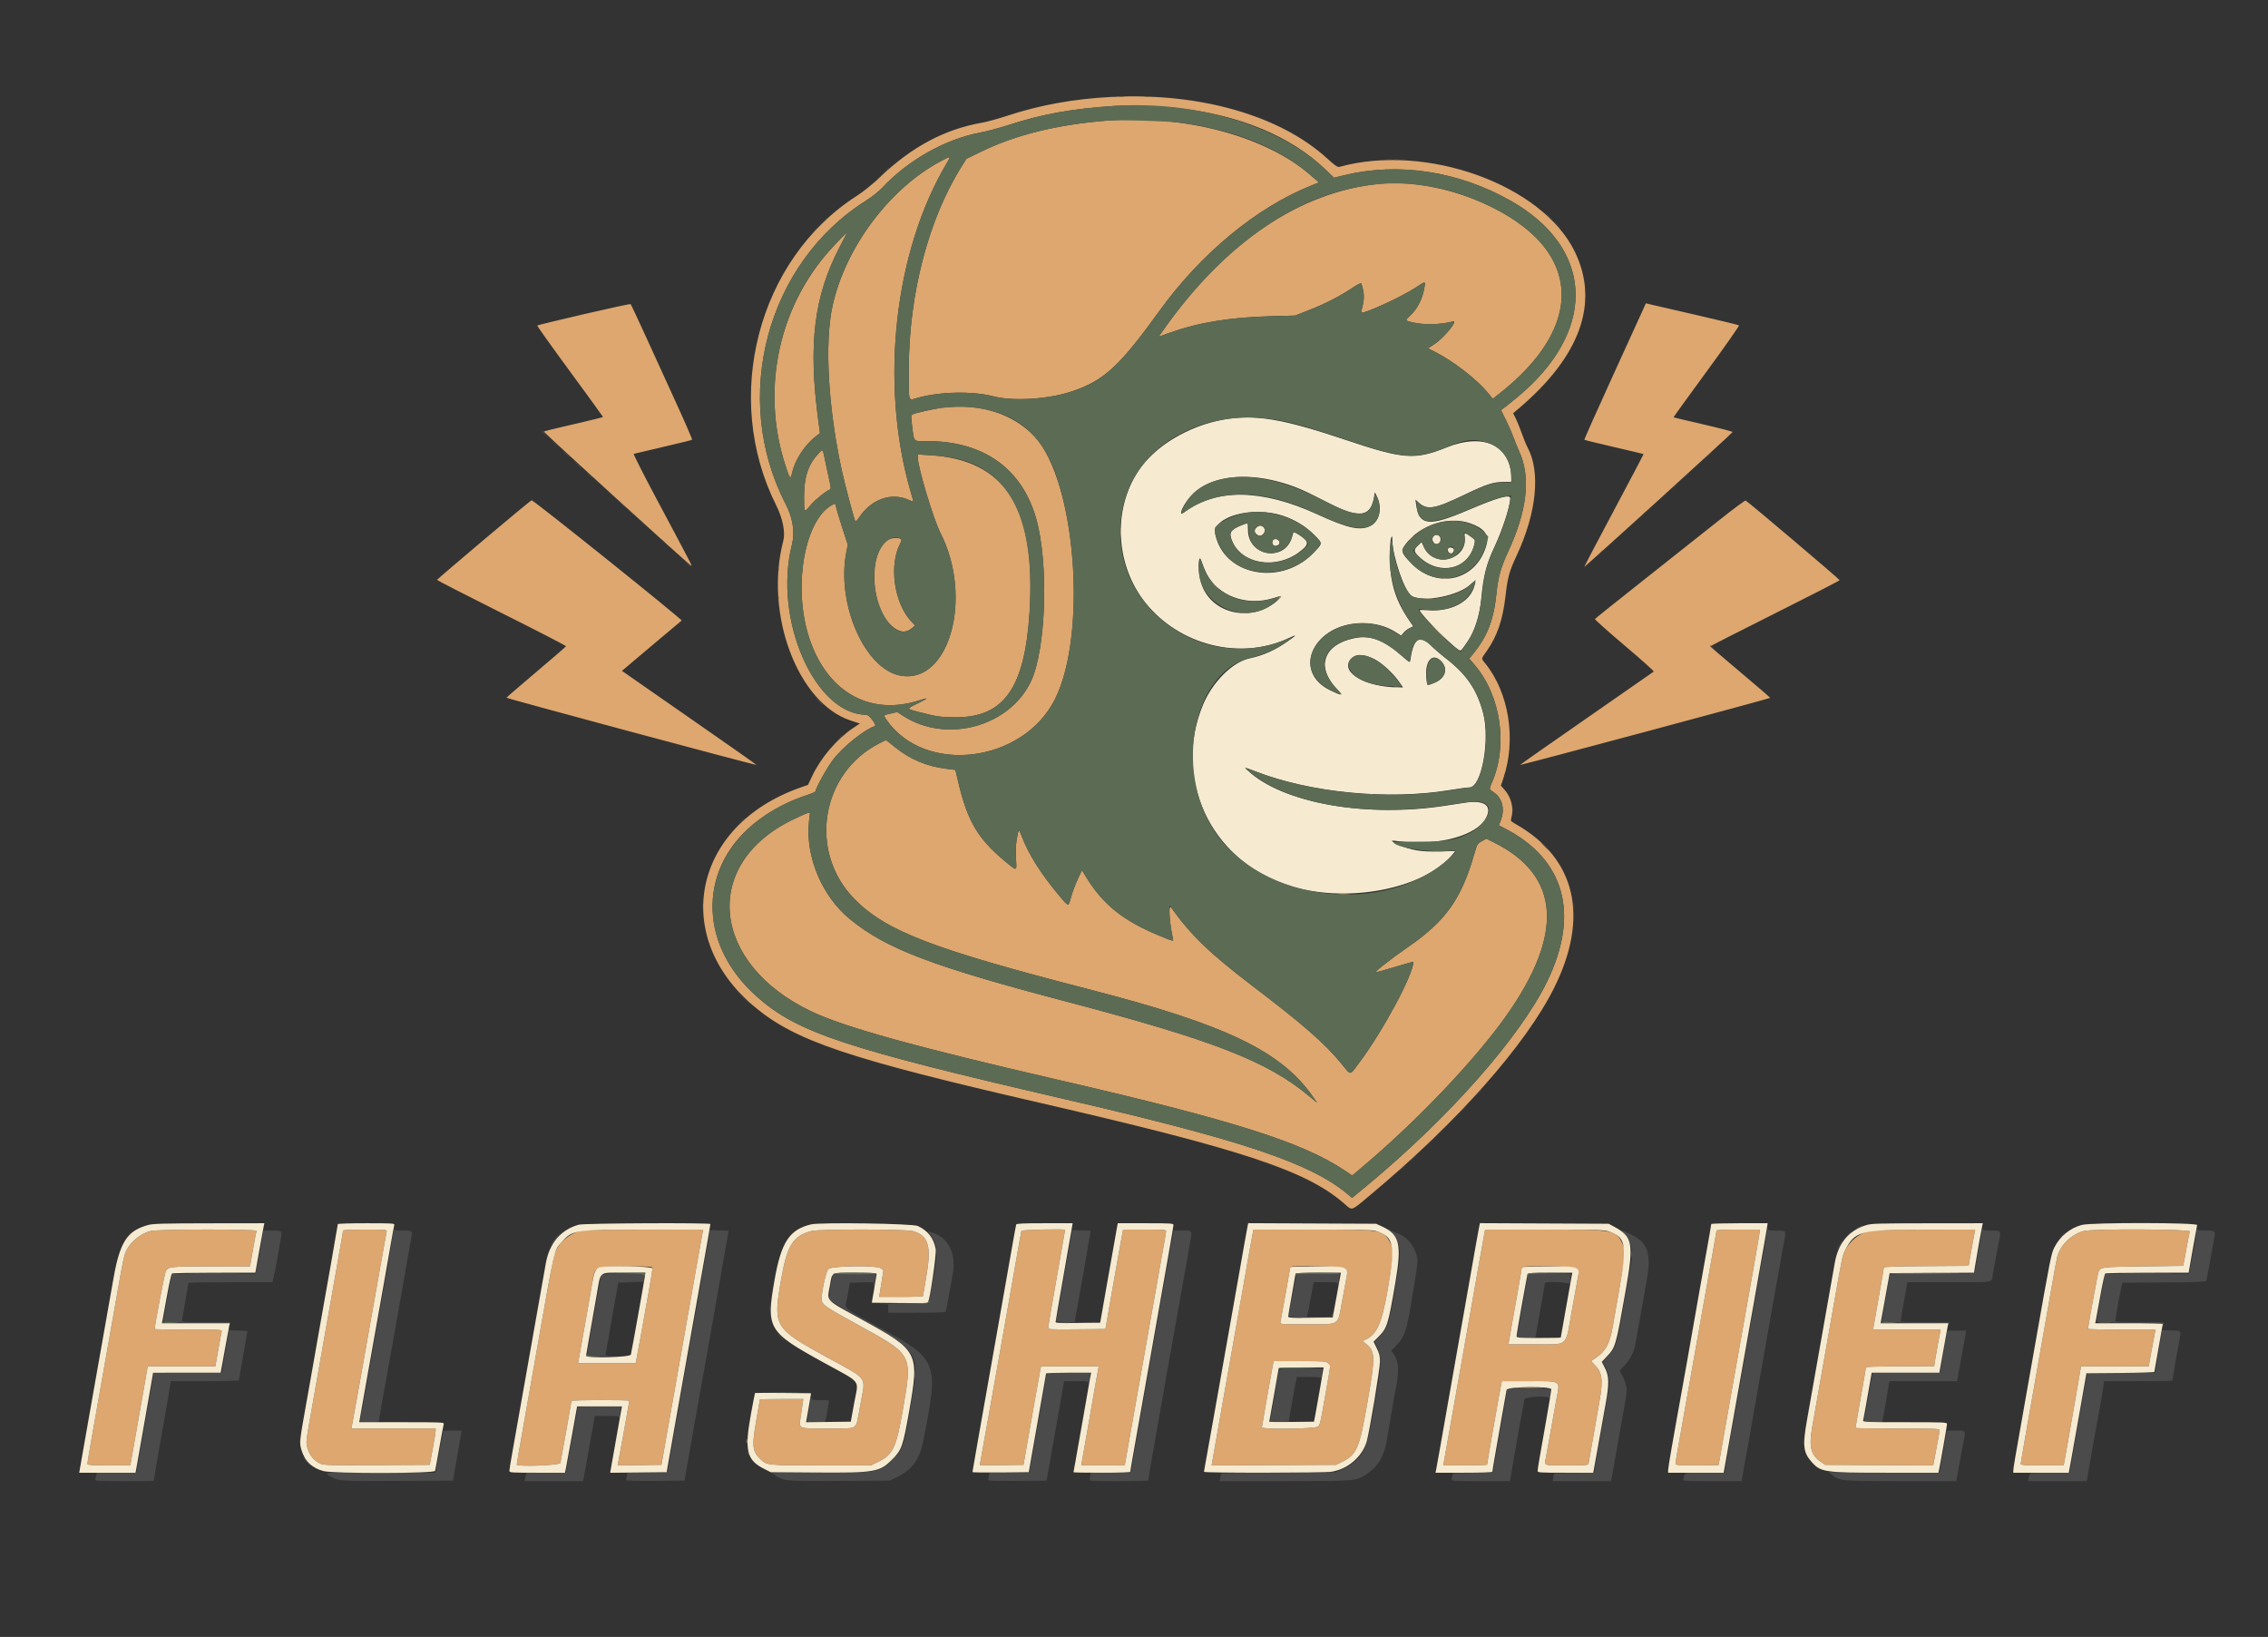 <svg id="svg" version="1.1" xmlns="http://www.w3.org/2000/svg" xmlns:xlink="http://www.w3.org/1999/xlink" width="400" height="288.631" viewBox="0, 0, 400,288.631"><rect x="0" y="0" width="400" height="288.631" fill="#333333" stroke="none"/><g id="svgg"><path id="path0" d="M196.195 17.082 C 189.461 17.412,183.438 18.498,177.541 20.444 C 176.009 20.949,174.046 21.486,173.179 21.638 C 166.593 22.787,160.814 25.875,155.157 31.267 C 153.806 32.555,152.287 33.779,151.074 34.558 C 133.660 45.736,127.336 70.058,136.893 89.095 C 138.031 91.363,138.538 93.862,138.155 95.319 C 134.762 108.213,140.683 124.005,150.053 127.053 L 151.652 127.574 150.423 128.398 C 147.602 130.291,144.748 133.636,143.253 136.805 L 142.505 138.389 141.041 138.908 C 122.209 145.578,118.189 165.131,133.099 177.541 C 140.322 183.553,149.538 186.654,183.295 194.428 C 219.037 202.659,230.320 206.382,236.986 212.144 C 238.595 213.534,238.091 213.704,241.949 210.476 C 257.074 197.820,269.140 184.186,274.135 174.107 C 280.320 161.628,277.918 151.367,267.403 145.350 C 266.408 144.781,266.390 144.756,266.557 144.172 C 267.008 142.601,266.548 140.619,265.439 139.359 L 264.705 138.525 265.150 137.209 C 267.442 130.433,266.143 122.175,261.970 116.999 C 261.205 116.050,261.184 116.259,262.188 114.822 C 264.080 112.116,265.033 109.326,265.526 105.058 C 265.910 101.729,266.177 100.763,267.496 97.934 C 271.010 90.401,271.732 83.230,269.413 78.892 C 269.166 78.429,268.702 77.299,268.382 76.381 C 268.062 75.462,267.590 74.295,267.333 73.787 L 266.866 72.864 267.858 72.024 C 278.707 62.832,282.099 53.384,277.767 44.425 C 272.036 32.571,251.548 25.182,236.192 29.430 C 235.908 29.508,235.393 29.146,234.057 27.928 C 225.763 20.363,211.659 16.323,196.195 17.082 M207.600 19.040 C 218.577 20.248,227.630 23.999,233.755 29.879 L 235.274 31.338 237.127 30.888 C 246.669 28.570,257.219 30.187,266.396 35.374 C 280.750 43.488,281.760 57.415,268.832 68.980 C 267.587 70.094,265.170 72.050,264.740 72.292 C 264.718 72.304,265.062 73.020,265.504 73.883 C 265.946 74.746,266.537 76.079,266.817 76.845 C 267.098 77.610,267.612 78.870,267.959 79.645 C 270.004 84.196,269.354 90.000,265.986 97.277 C 264.698 100.060,264.225 101.746,263.934 104.594 C 263.449 109.334,262.326 112.223,259.747 115.373 L 259.128 116.129 260.067 117.229 C 264.731 122.693,266.002 131.482,263.082 138.083 C 262.837 138.637,262.701 139.144,262.780 139.208 C 262.859 139.272,263.246 139.561,263.640 139.849 C 264.987 140.837,265.411 142.732,264.703 144.597 L 264.347 145.532 265.229 145.979 C 275.965 151.419,278.688 161.111,272.847 173.093 C 268.043 182.948,255.450 197.179,240.857 209.245 L 238.465 211.223 237.608 210.506 C 231.139 205.096,219.091 201.048,188.121 193.882 C 148.892 184.804,140.698 182.087,133.550 175.785 C 122.936 166.426,123.059 152.557,133.828 144.564 C 136.399 142.655,139.374 141.135,142.506 140.128 C 143.246 139.890,143.852 139.606,143.852 139.498 C 143.852 138.972,145.827 135.407,146.916 133.968 C 148.633 131.699,152.416 128.653,154.296 128.026 C 154.688 127.896,153.307 126.032,152.818 126.032 C 143.745 126.032,136.350 109.222,139.656 96.111 C 140.222 93.864,139.847 91.348,138.583 88.910 C 128.886 70.211,135.182 46.434,152.761 35.360 C 153.789 34.712,154.984 33.759,155.626 33.073 C 160.173 28.220,166.766 24.512,172.858 23.382 C 174.004 23.169,176.320 22.548,178.005 22.003 C 183.874 20.102,189.030 19.176,196.566 18.671 C 198.533 18.539,205.016 18.756,207.600 19.040 M195.174 21.276 C 186.430 21.975,179.132 23.774,173.064 26.726 L 170.444 28.001 169.668 29.231 C 163.777 38.558,160.301 51.808,160.285 64.996 C 160.277 71.123,160.138 70.627,161.742 70.169 C 165.674 69.044,171.520 68.921,175.216 69.884 C 178.664 70.783,184.903 70.396,188.986 69.029 C 194.692 67.120,197.409 64.631,204.481 54.830 C 211.771 44.730,221.559 36.628,231.143 32.762 L 232.617 32.167 231.065 30.822 C 223.180 23.990,208.864 20.182,195.174 21.276 M165.799 28.486 C 156.806 33.314,149.048 43.736,146.819 53.983 C 145.397 60.525,146.062 72.005,148.509 83.155 C 149.014 85.457,150.650 91.580,150.857 91.940 C 150.905 92.025,151.219 91.686,151.555 91.188 C 153.695 88.009,157.205 86.773,160.243 88.129 C 161.041 88.485,161.125 88.493,161.044 88.208 C 160.993 88.032,160.783 87.304,160.577 86.589 C 155.100 67.606,157.714 44.227,167.057 28.631 C 167.763 27.453,167.730 27.449,165.799 28.486 M243.155 32.423 C 229.186 33.855,216.065 42.746,205.223 58.129 L 204.350 59.368 206.166 58.718 C 211.407 56.843,216.853 55.948,224.223 55.753 L 228.399 55.642 230.756 54.724 C 233.655 53.596,236.211 52.295,238.372 50.850 C 239.415 50.153,240.042 49.835,240.090 49.980 C 240.620 51.583,240.669 52.571,240.294 54.020 C 240.149 54.578,240.063 55.067,240.103 55.107 C 240.432 55.436,247.103 52.383,249.575 50.771 C 251.470 49.536,251.395 49.544,251.238 50.587 C 250.939 52.584,250.031 54.406,248.722 55.638 C 247.764 56.540,247.760 56.533,249.271 56.876 C 251.204 57.316,254.339 57.227,256.207 56.679 C 257.308 56.356,254.709 59.561,252.932 60.716 L 251.851 61.420 253.138 62.068 C 256.265 63.643,260.485 66.904,262.357 69.192 L 263.275 70.315 264.380 69.450 C 275.262 60.927,278.287 51.554,272.627 43.898 C 267.307 36.701,253.576 31.355,243.155 32.423 M147.389 42.985 C 137.472 53.281,134.055 68.269,138.495 81.995 C 139.327 84.567,139.406 84.650,139.722 83.295 C 140.257 81.001,141.922 78.468,143.910 76.925 L 144.619 76.375 144.334 74.243 C 142.514 60.641,143.551 52.232,148.126 43.480 C 148.833 42.128,149.382 41.021,149.346 41.021 C 149.311 41.021,148.430 41.905,147.389 42.985 M102.973 55.398 C 98.508 56.437,94.808 57.334,94.751 57.391 C 94.695 57.448,97.280 61.075,100.496 65.452 C 103.712 69.829,106.347 73.457,106.350 73.514 C 106.354 73.571,104.039 74.146,101.206 74.792 C 98.374 75.438,95.993 76.021,95.917 76.089 C 95.798 76.195,121.207 99.329,121.883 99.730 C 122.152 99.890,122.190 99.962,115.849 88.074 C 113.508 83.684,111.672 80.063,111.771 80.027 C 111.869 79.991,114.200 79.440,116.950 78.804 C 119.701 78.168,122.000 77.598,122.061 77.537 C 122.121 77.477,120.899 74.645,119.345 71.243 C 117.791 67.841,115.356 62.510,113.934 59.397 C 112.511 56.283,111.290 53.684,111.219 53.622 C 111.148 53.559,107.437 54.358,102.973 55.398 M289.843 54.445 C 289.608 54.973,287.149 60.366,284.378 66.429 C 281.606 72.492,279.380 77.493,279.430 77.543 C 279.480 77.593,281.839 78.170,284.673 78.826 C 287.506 79.482,289.845 80.038,289.870 80.063 C 289.894 80.088,287.538 84.567,284.634 90.016 C 281.729 95.466,279.373 99.940,279.398 99.959 C 279.502 100.038,305.612 76.313,305.579 76.170 C 305.559 76.084,303.220 75.478,300.382 74.823 C 297.543 74.168,295.194 73.611,295.161 73.585 C 295.128 73.560,297.747 69.931,300.981 65.522 C 304.215 61.113,306.789 57.444,306.702 57.369 C 306.614 57.293,303.369 56.503,299.490 55.613 C 295.610 54.722,291.949 53.879,291.353 53.738 L 290.270 53.483 289.843 54.445 M166.497 71.845 C 165.010 72.010,161.256 72.843,160.822 73.105 C 160.683 73.190,160.694 73.773,160.861 75.081 C 161.243 78.070,160.943 77.772,163.577 77.776 C 173.462 77.792,180.225 82.605,182.739 91.413 C 184.984 99.278,184.501 114.502,181.827 120.137 C 178.028 128.142,166.955 131.150,159.324 126.251 L 158.237 125.553 157.129 125.802 C 155.737 126.115,155.766 126.073,156.364 126.936 C 163.119 136.684,180.427 134.545,186.075 123.264 C 191.838 111.753,189.726 84.712,182.459 76.965 C 178.713 72.971,172.971 71.130,166.497 71.845 M219.443 73.639 C 219.826 73.679,220.452 73.679,220.835 73.639 C 221.218 73.599,220.905 73.566,220.139 73.566 C 219.374 73.566,219.060 73.599,219.443 73.639 M144.278 80.054 C 142.501 81.982,141.810 84.125,141.810 87.702 C 141.810 90.458,141.799 90.446,142.991 89.033 C 143.804 88.069,145.744 86.520,146.432 86.284 C 146.560 86.240,146.530 85.812,146.341 85.012 C 146.184 84.348,145.851 82.809,145.602 81.592 C 145.056 78.931,145.180 79.075,144.278 80.054 M161.856 80.608 C 161.856 82.321,164.611 91.517,165.851 93.943 C 171.652 105.296,167.479 120.533,158.945 119.158 C 152.575 118.131,147.434 106.483,149.282 97.262 L 149.524 96.056 148.560 93.083 C 148.031 91.448,147.539 89.801,147.468 89.423 C 147.340 88.741,147.334 88.737,146.830 88.998 C 142.077 91.456,139.894 102.775,142.462 111.639 C 145.375 121.689,153.074 126.362,162.034 123.517 C 163.891 122.928,163.854 123.040,161.874 124.011 C 159.819 125.019,159.814 124.954,161.995 125.528 C 165.176 126.366,165.978 126.481,168.631 126.475 C 177.080 126.458,180.718 121.284,181.570 108.073 C 182.761 89.580,177.385 81.060,164.020 80.260 L 161.856 80.131 161.856 80.608 M85.378 95.136 C 80.838 98.970,77.102 102.166,77.076 102.238 C 77.051 102.309,82.173 104.939,88.459 108.081 C 94.744 111.224,99.861 113.864,99.828 113.949 C 99.795 114.034,97.429 116.081,94.571 118.497 C 91.712 120.913,89.353 122.949,89.328 123.022 C 89.284 123.149,133.300 134.975,133.409 134.866 C 133.438 134.837,128.846 131.608,123.204 127.690 C 117.563 123.772,112.215 120.053,111.321 119.425 L 109.695 118.283 114.834 113.944 C 117.661 111.558,120.083 109.522,120.217 109.420 C 120.419 109.267,94.477 88.466,93.767 88.212 C 93.694 88.186,89.919 91.301,85.378 95.136 M303.290 91.656 C 300.888 93.565,294.981 98.244,290.162 102.053 C 285.343 105.862,281.354 109.053,281.298 109.144 C 281.242 109.235,283.585 111.328,286.505 113.796 C 289.426 116.264,291.746 118.343,291.662 118.416 C 291.577 118.490,286.227 122.212,279.772 126.688 C 273.317 131.164,268.059 134.849,268.086 134.877 C 268.176 134.966,312.204 123.162,312.204 123.049 C 312.204 122.988,309.829 120.941,306.926 118.500 C 304.024 116.058,301.644 114.019,301.637 113.968 C 301.631 113.916,306.763 111.303,313.041 108.159 C 319.318 105.015,324.455 102.379,324.455 102.301 C 324.455 102.137,308.193 88.363,307.872 88.256 C 307.753 88.217,305.692 89.747,303.290 91.656 M256.009 91.822 C 256.188 91.868,256.480 91.868,256.659 91.822 C 256.838 91.775,256.691 91.737,256.334 91.737 C 255.977 91.737,255.831 91.775,256.009 91.822 M197.555 93.828 C 197.556 94.543,197.589 94.813,197.630 94.427 C 197.670 94.042,197.669 93.458,197.628 93.128 C 197.587 92.799,197.554 93.114,197.555 93.828 M248.619 95.081 L 248.074 95.684 248.677 95.139 C 249.009 94.839,249.281 94.568,249.281 94.536 C 249.281 94.393,249.128 94.519,248.619 95.081 M156.609 95.191 C 153.101 97.504,153.509 106.980,157.261 110.354 C 158.592 111.550,159.777 111.676,160.868 110.738 L 161.383 110.295 160.641 109.486 C 157.709 106.294,156.777 99.733,158.716 95.932 C 159.031 95.315,159.058 95.140,158.857 95.012 C 158.422 94.737,157.142 94.839,156.609 95.191 M254.432 102.034 C 254.661 102.078,255.037 102.078,255.267 102.034 C 255.497 101.989,255.309 101.953,254.849 101.953 C 254.390 101.953,254.202 101.989,254.432 102.034 M213.828 102.889 C 213.828 102.921,214.100 103.192,214.432 103.492 L 215.035 104.037 214.490 103.434 C 213.981 102.872,213.828 102.745,213.828 102.889 M225.617 105.214 C 225.669 105.266,225.523 105.524,225.292 105.787 C 224.952 106.175,224.987 106.162,225.476 105.719 C 226.177 105.086,226.158 105.120,225.800 105.120 C 225.647 105.120,225.565 105.162,225.617 105.214 M251.462 105.564 C 251.794 105.605,252.336 105.605,252.668 105.564 C 253.000 105.522,252.729 105.489,252.065 105.489 C 251.401 105.489,251.130 105.522,251.462 105.564 M218.979 108.159 C 219.209 108.203,219.585 108.203,219.814 108.159 C 220.044 108.115,219.856 108.078,219.397 108.078 C 218.937 108.078,218.749 108.115,218.979 108.159 M253.550 111.462 C 254.208 112.125,254.787 112.668,254.838 112.668 C 254.890 112.668,254.393 112.125,253.735 111.462 C 253.078 110.798,252.498 110.255,252.447 110.255 C 252.396 110.255,252.892 110.798,253.550 111.462 M218.144 114.472 C 218.425 114.514,218.884 114.514,219.165 114.472 C 219.445 114.429,219.216 114.394,218.654 114.394 C 218.093 114.394,217.863 114.429,218.144 114.472 M233.550 117.216 C 233.552 117.624,233.590 117.769,233.635 117.538 C 233.679 117.308,233.677 116.973,233.631 116.796 C 233.585 116.619,233.548 116.807,233.550 117.216 M245.897 121.155 C 246.230 121.197,246.731 121.196,247.010 121.154 C 247.289 121.111,247.016 121.077,246.404 121.078 C 245.791 121.079,245.563 121.114,245.897 121.155 M155.121 131.046 C 144.736 136.305,142.508 150.221,150.719 158.538 C 156.296 164.186,164.453 167.322,192.131 174.457 C 216.328 180.695,226.086 185.402,231.658 193.522 L 232.283 194.432 230.805 193.203 C 223.464 187.102,213.963 183.410,188.052 176.594 C 164.343 170.356,156.337 167.310,149.920 162.084 C 144.968 158.050,142.007 150.984,142.684 144.815 L 142.854 143.272 142.378 143.386 C 142.117 143.449,140.900 143.992,139.675 144.593 C 123.665 152.446,125.412 169.897,143.051 178.315 C 148.922 181.117,161.518 184.608,186.821 190.446 C 217.218 197.459,229.724 201.410,237.053 206.315 L 238.488 207.276 240.775 205.335 C 250.151 197.379,260.095 186.914,265.524 179.289 C 275.946 164.651,275.224 154.332,263.366 148.485 L 262.138 147.880 261.335 148.325 C 260.555 148.758,260.517 148.822,260.011 150.588 C 257.740 158.500,254.979 162.387,248.398 166.935 C 245.419 168.993,242.493 171.278,242.643 171.429 C 242.680 171.466,244.189 171.051,245.996 170.506 C 247.803 169.961,249.281 169.541,249.281 169.572 C 249.281 171.788,243.966 181.704,239.762 187.332 C 237.978 189.720,238.333 189.686,236.653 187.634 C 233.661 183.981,230.002 180.777,220.925 173.864 C 213.335 168.082,210.182 165.044,206.534 159.997 C 206.122 159.427,206.199 162.044,206.665 164.452 C 206.998 166.171,207.238 166.109,204.530 165.001 C 198.179 162.400,194.585 159.548,191.640 154.770 L 190.819 153.438 190.086 155.002 C 189.683 155.862,189.160 157.255,188.924 158.097 C 188.396 159.981,188.561 160.008,186.645 157.726 C 183.550 154.040,181.350 150.524,180.163 147.365 C 179.672 146.060,179.647 146.085,179.286 148.206 C 179.151 149.002,179.112 150.231,179.184 151.408 C 179.323 153.694,179.421 153.671,177.248 151.865 C 172.465 147.893,170.624 144.773,169.008 137.901 L 168.503 135.755 166.793 135.539 C 163.425 135.114,160.478 133.868,157.895 131.779 C 157.017 131.068,156.275 130.491,156.247 130.495 C 156.218 130.499,155.712 130.747,155.121 131.046 M241.531 140.082 C 241.710 140.128,242.002 140.128,242.181 140.082 C 242.360 140.035,242.213 139.997,241.856 139.997 C 241.499 139.997,241.353 140.035,241.531 140.082 M236.062 157.724 C 236.601 157.762,237.437 157.761,237.918 157.723 C 238.400 157.685,237.958 157.654,236.937 157.655 C 235.916 157.655,235.523 157.686,236.062 157.724 M26.530 217.052 C 24.786 217.522,23.108 218.873,22.303 220.456 C 21.907 221.233,21.675 222.309,20.689 227.935 C 20.322 230.028,19.741 233.327,19.397 235.267 C 16.127 253.724,15.407 257.851,15.407 258.144 C 15.406 258.322,16.287 258.376,19.191 258.376 L 22.977 258.376 23.186 257.216 C 23.751 254.088,25.317 245.214,25.658 243.202 L 26.044 240.928 32.012 240.928 L 37.979 240.928 38.495 238.005 C 38.779 236.397,39.052 234.935,39.101 234.756 C 39.184 234.452,38.816 234.432,33.238 234.432 C 29.964 234.432,27.285 234.397,27.285 234.354 C 27.285 233.631,29.060 224.381,29.257 224.075 C 29.730 223.344,30.232 223.295,37.279 223.295 L 44.092 223.295 44.624 220.278 C 44.916 218.619,45.195 217.158,45.243 217.030 C 45.367 216.698,27.766 216.719,26.530 217.052 M60.510 216.972 C 60.510 217.068,59.964 220.221,59.297 223.979 C 58.629 227.737,57.672 233.151,57.169 236.009 C 56.666 238.868,55.841 243.545,55.336 246.404 C 53.842 254.857,53.915 254.235,54.270 255.451 C 54.613 256.629,55.389 257.549,56.477 258.065 C 57.077 258.350,58.019 258.375,66.467 258.331 L 75.794 258.283 76.310 255.499 C 76.593 253.968,76.830 252.527,76.835 252.297 L 76.845 251.879 69.405 251.879 L 61.966 251.879 62.073 251.369 C 62.268 250.435,63.553 243.237,67.002 223.759 C 67.616 220.288,68.153 217.302,68.195 217.123 C 68.266 216.822,67.992 216.798,64.391 216.798 C 62.096 216.798,60.510 216.869,60.510 216.972 M102.261 217.052 C 100.452 217.540,98.732 218.971,97.994 220.603 C 97.622 221.427,97.356 222.825,94.657 238.144 C 94.144 241.053,93.304 245.814,92.790 248.724 C 91.404 256.561,91.139 258.083,91.138 258.237 C 91.134 258.656,98.739 258.381,98.834 257.958 C 98.975 257.327,100.789 247.167,100.789 247.007 C 100.789 246.930,103.086 246.868,105.893 246.868 C 108.701 246.868,110.998 246.915,110.998 246.972 C 110.998 247.092,109.194 257.087,109.032 257.869 L 108.925 258.383 112.792 258.333 L 116.659 258.283 117.064 255.963 C 117.287 254.687,118.189 249.592,119.069 244.640 C 120.594 236.064,120.988 233.838,122.958 222.645 C 123.425 219.991,123.855 217.589,123.914 217.309 L 124.020 216.798 113.565 216.811 C 105.897 216.820,102.883 216.884,102.261 217.052 M143.087 217.054 C 139.810 217.937,138.788 219.608,137.722 225.829 C 136.335 233.923,136.503 234.200,145.893 239.341 C 153.186 243.334,152.649 242.634,151.846 247.101 C 151.102 251.240,151.141 251.086,150.715 251.513 C 150.370 251.857,150.082 251.879,145.916 251.879 C 140.584 251.879,140.889 252.023,141.236 249.684 C 141.367 248.798,141.519 247.761,141.574 247.378 L 141.673 246.682 137.843 246.682 C 135.737 246.682,134.014 246.724,134.014 246.776 C 134.014 246.828,133.721 248.529,133.364 250.556 C 132.581 254.998,132.687 255.923,134.136 257.299 C 135.273 258.378,135.251 258.376,144.820 258.376 L 153.596 258.376 154.710 257.844 C 157.508 256.509,158.056 255.375,159.255 248.451 C 160.929 238.779,161.005 238.925,151.627 233.769 C 145.824 230.578,145.231 230.195,144.943 229.447 C 144.690 228.791,145.607 224.246,146.091 223.759 C 146.658 223.188,154.684 223.082,155.368 223.636 L 155.813 223.996 155.435 226.337 L 155.057 228.677 158.920 228.677 C 161.046 228.677,162.784 228.615,162.784 228.538 C 162.784 228.462,163.035 226.979,163.341 225.244 C 164.311 219.742,163.789 217.888,161.040 217.072 C 159.806 216.705,144.437 216.690,143.087 217.054 M180.147 217.030 C 180.107 217.158,179.599 219.977,179.018 223.295 C 178.437 226.613,177.851 229.954,177.715 230.719 C 177.579 231.485,176.840 235.661,176.073 240.000 C 174.218 250.484,173.230 256.025,172.998 257.241 C 172.893 257.791,172.807 258.273,172.807 258.312 C 172.807 258.351,174.541 258.361,176.659 258.333 L 180.510 258.283 180.914 255.963 C 181.658 251.680,183.386 241.954,183.495 241.439 L 183.603 240.928 188.696 240.928 L 193.789 240.928 193.695 241.346 C 193.644 241.575,193.472 242.515,193.313 243.434 C 193.155 244.353,192.502 248.090,191.862 251.740 L 190.699 258.376 194.533 258.376 L 198.367 258.376 198.571 257.216 C 198.967 254.952,200.265 247.634,201.113 242.877 C 201.586 240.223,202.296 236.213,202.691 233.968 C 204.011 226.451,204.750 222.293,205.207 219.802 C 205.457 218.443,205.661 217.211,205.661 217.064 C 205.661 216.842,205.038 216.798,201.871 216.798 L 198.081 216.798 197.978 217.309 C 197.823 218.076,196.858 223.497,195.855 229.234 L 194.963 234.339 189.918 234.388 C 185.200 234.434,184.872 234.416,184.874 234.110 C 184.875 233.823,185.796 228.456,187.367 219.587 C 187.628 218.109,187.842 216.877,187.842 216.849 C 187.842 216.649,180.211 216.828,180.147 217.030 M220.978 217.216 C 220.926 217.445,220.626 219.095,220.312 220.882 C 219.779 223.915,219.437 225.855,217.554 236.520 C 217.152 238.791,216.437 242.821,215.964 245.476 C 215.490 248.130,214.786 252.120,214.398 254.343 L 213.693 258.384 224.666 258.334 L 235.638 258.283 236.566 257.827 C 239.329 256.469,239.745 255.503,241.209 247.053 C 242.606 238.993,242.575 238.244,240.779 236.841 C 240.417 236.558,240.348 236.421,240.531 236.347 C 242.807 235.414,243.665 233.578,244.764 227.285 C 245.803 221.342,245.855 220.197,245.140 218.977 C 243.868 216.806,243.820 216.798,231.436 216.798 L 221.074 216.798 220.978 217.216 M261.826 217.309 C 261.767 217.589,261.337 219.991,260.870 222.645 C 260.404 225.299,259.741 229.058,259.397 230.998 C 259.053 232.937,258.352 236.905,257.837 239.814 C 257.323 242.724,256.561 247.026,256.143 249.374 C 255.725 251.722,255.196 254.708,254.966 256.009 L 254.549 258.376 258.412 258.376 C 260.536 258.376,262.274 258.317,262.274 258.245 C 262.274 257.964,264.517 245.212,264.790 243.944 L 264.879 243.527 269.516 243.527 C 275.456 243.527,275.138 243.336,274.535 246.534 C 274.336 247.585,273.874 250.158,273.507 252.251 C 273.141 254.343,272.760 256.457,272.662 256.946 C 272.350 258.497,272.043 258.376,276.284 258.376 C 280.075 258.376,280.086 258.375,280.179 257.958 C 280.230 257.729,280.613 255.578,281.030 253.179 C 281.447 250.780,281.950 247.898,282.146 246.775 C 282.761 243.259,282.557 241.924,281.201 240.605 C 280.862 240.275,280.619 239.979,280.663 239.949 C 280.707 239.918,281.108 239.648,281.554 239.349 C 283.194 238.248,283.920 236.871,284.440 233.875 C 284.591 233.007,285.136 229.892,285.652 226.953 C 286.725 220.836,286.742 220.568,286.143 219.282 C 285.004 216.836,284.795 216.798,272.282 216.798 L 261.932 216.798 261.826 217.309 M302.738 216.954 C 302.738 217.039,302.535 218.229,302.286 219.599 C 301.833 222.100,301.439 224.313,300.225 231.183 C 299.555 234.977,296.773 250.663,295.954 255.272 C 295.704 256.678,295.499 257.952,295.499 258.103 C 295.499 258.334,296.077 258.376,299.304 258.376 C 301.397 258.376,303.109 258.350,303.109 258.318 C 303.109 258.262,304.149 252.361,305.079 247.146 C 305.333 245.717,305.660 243.879,305.804 243.063 C 305.948 242.246,306.996 236.357,308.132 229.977 C 309.268 223.596,310.243 218.021,310.297 217.587 L 310.396 216.798 306.567 216.798 C 304.461 216.798,302.738 216.868,302.738 216.954 M329.517 217.084 C 327.787 217.550,326.234 218.842,325.371 220.533 C 324.956 221.348,324.853 221.849,323.328 230.534 C 322.301 236.381,322.277 236.518,320.925 244.176 C 320.402 247.137,319.814 250.478,319.617 251.601 C 319.010 255.071,319.359 256.530,321.083 257.725 L 321.888 258.283 331.417 258.334 L 340.946 258.386 341.136 257.406 C 341.723 254.390,342.088 252.367,342.088 252.138 C 342.088 251.921,340.894 251.879,334.664 251.879 C 330.580 251.879,327.239 251.836,327.239 251.783 C 327.239 251.729,327.496 250.247,327.809 248.488 C 328.665 243.695,329.093 241.223,329.094 241.067 C 329.095 240.991,331.800 240.928,335.107 240.928 L 341.118 240.928 341.247 240.046 C 341.318 239.561,341.535 238.329,341.728 237.309 C 341.922 236.288,342.122 235.223,342.173 234.942 L 342.265 234.432 336.305 234.432 L 330.346 234.432 330.449 233.828 C 330.506 233.497,330.934 231.071,331.401 228.438 C 331.868 225.805,332.251 223.572,332.251 223.475 C 332.251 223.368,335.163 223.280,339.722 223.250 L 347.193 223.202 347.501 221.439 C 347.670 220.469,347.932 219.028,348.082 218.237 L 348.354 216.798 339.421 216.810 C 332.352 216.820,330.285 216.877,329.517 217.084 M367.504 217.052 C 365.276 217.653,363.309 219.601,362.794 221.717 C 362.720 222.023,362.337 224.111,361.945 226.357 C 361.552 228.603,360.139 236.618,358.806 244.167 C 357.472 251.716,356.381 258.002,356.381 258.134 C 356.381 258.325,357.184 258.376,360.171 258.376 L 363.961 258.376 364.065 257.865 C 364.121 257.585,364.467 255.643,364.832 253.550 C 365.197 251.457,365.657 248.826,365.854 247.703 C 366.052 246.580,366.394 244.596,366.616 243.295 L 367.019 240.928 372.991 240.928 L 378.962 240.928 379.470 238.097 C 379.749 236.541,380.023 235.079,380.078 234.849 L 380.179 234.432 374.220 234.432 C 370.942 234.432,368.260 234.381,368.260 234.320 C 368.260 233.866,369.992 224.455,370.119 224.217 C 370.559 223.394,370.581 223.392,377.978 223.295 L 385.042 223.202 385.256 222.088 C 385.374 221.476,385.614 220.181,385.789 219.211 C 385.965 218.241,386.149 217.302,386.199 217.123 C 386.315 216.706,369.029 216.641,367.504 217.052 M115.081 223.657 C 115.081 223.856,114.784 225.673,114.420 227.694 C 114.056 229.715,113.430 233.206,113.028 235.452 C 112.626 237.698,112.254 239.724,112.201 239.954 L 112.104 240.371 107.029 240.371 L 101.954 240.371 102.472 237.448 C 102.757 235.840,103.252 233.063,103.572 231.276 C 103.893 229.490,104.285 227.234,104.444 226.265 C 104.941 223.230,104.751 223.322,110.580 223.306 C 114.924 223.295,115.081 223.307,115.081 223.657 M237.216 223.666 C 237.640 224.090,237.662 224.342,237.394 225.729 C 237.287 226.279,236.955 228.065,236.655 229.698 C 235.898 233.817,236.409 233.503,230.448 233.503 C 226.063 233.503,225.747 233.481,225.814 233.179 C 225.948 232.573,227.564 223.570,227.564 223.432 C 227.564 223.060,236.834 223.284,237.216 223.666 M278.051 223.666 C 278.474 224.089,278.490 224.238,278.243 225.467 C 278.145 225.956,277.678 228.526,277.207 231.178 C 276.051 237.682,276.779 237.030,270.664 237.030 L 266.036 237.030 266.647 233.550 C 266.983 231.636,267.515 228.631,267.828 226.872 C 268.142 225.113,268.399 223.589,268.399 223.484 C 268.399 223.070,277.629 223.244,278.051 223.666 M234.246 240.371 C 234.705 240.830,234.746 240.285,233.880 245.197 C 232.794 251.363,232.836 251.184,232.386 251.549 C 231.892 251.948,222.552 252.068,222.552 251.675 C 222.552 251.495,224.255 241.841,224.521 240.510 L 224.623 240.000 229.249 240.000 C 233.627 240.000,233.895 240.020,234.246 240.371 M267.703 244.779 C 268.800 244.812,270.596 244.812,271.694 244.779 C 272.791 244.746,271.893 244.719,269.698 244.719 C 267.503 244.719,266.606 244.746,267.703 244.779 M131.644 254.107 C 131.644 254.464,131.682 254.610,131.729 254.432 C 131.776 254.253,131.776 253.961,131.729 253.782 C 131.682 253.603,131.644 253.749,131.644 254.107 " stroke="none" fill="#dda76f" fill-rule="evenodd"></path><path id="path1" d="M196.151 17.022 C 196.382 17.067,196.716 17.065,196.893 17.018 C 197.071 16.972,196.882 16.936,196.473 16.938 C 196.065 16.940,195.920 16.978,196.151 17.022 M203.109 17.019 C 203.288 17.066,203.580 17.066,203.759 17.019 C 203.937 16.972,203.791 16.934,203.434 16.934 C 203.077 16.934,202.930 16.972,203.109 17.019 M244.504 28.161 C 244.786 28.204,245.203 28.203,245.432 28.159 C 245.660 28.114,245.429 28.080,244.919 28.081 C 244.408 28.082,244.222 28.118,244.504 28.161 M247.195 28.159 C 247.426 28.204,247.760 28.202,247.937 28.155 C 248.115 28.109,247.926 28.073,247.517 28.075 C 247.109 28.077,246.964 28.115,247.195 28.159 M156.092 30.209 L 155.452 30.905 156.148 30.265 C 156.796 29.670,156.930 29.513,156.788 29.513 C 156.757 29.513,156.444 29.826,156.092 30.209 M273.039 38.144 C 273.386 38.501,273.711 38.794,273.762 38.794 C 273.813 38.794,273.571 38.501,273.225 38.144 C 272.879 37.787,272.554 37.494,272.503 37.494 C 272.452 37.494,272.693 37.787,273.039 38.144 M144.497 39.768 L 143.016 41.299 144.548 39.819 C 145.390 39.004,146.079 38.315,146.079 38.287 C 146.079 38.152,145.872 38.346,144.497 39.768 M274.524 39.629 C 274.871 39.986,275.196 40.278,275.247 40.278 C 275.298 40.278,275.056 39.986,274.710 39.629 C 274.364 39.271,274.039 38.979,273.988 38.979 C 273.936 38.979,274.178 39.271,274.524 39.629 M279.583 51.137 C 279.585 51.545,279.623 51.690,279.667 51.460 C 279.712 51.229,279.710 50.895,279.663 50.717 C 279.617 50.540,279.581 50.729,279.583 51.137 M279.583 52.993 C 279.585 53.401,279.623 53.547,279.667 53.316 C 279.712 53.085,279.710 52.751,279.663 52.573 C 279.617 52.396,279.581 52.585,279.583 52.993 M95.592 76.039 C 95.592 76.140,95.821 76.425,96.102 76.673 L 96.613 77.123 96.148 76.566 C 95.893 76.260,95.664 75.974,95.638 75.932 C 95.613 75.889,95.592 75.937,95.592 76.039 M97.448 77.831 C 97.448 77.863,97.719 78.134,98.051 78.434 L 98.654 78.979 98.109 78.376 C 97.601 77.814,97.448 77.687,97.448 77.831 M99.861 80.093 C 100.207 80.450,100.532 80.742,100.583 80.742 C 100.634 80.742,100.393 80.450,100.046 80.093 C 99.700 79.735,99.375 79.443,99.324 79.443 C 99.273 79.443,99.514 79.735,99.861 80.093 M301.057 80.510 L 300.418 81.206 301.114 80.567 C 301.497 80.215,301.810 79.902,301.810 79.871 C 301.810 79.729,301.653 79.863,301.057 80.510 M101.903 81.949 C 102.249 82.306,102.574 82.599,102.625 82.599 C 102.676 82.599,102.434 82.306,102.088 81.949 C 101.742 81.592,101.417 81.299,101.366 81.299 C 101.315 81.299,101.556 81.592,101.903 81.949 M103.759 83.619 C 104.105 83.977,104.430 84.269,104.481 84.269 C 104.532 84.269,104.291 83.977,103.944 83.619 C 103.598 83.262,103.273 82.970,103.222 82.970 C 103.171 82.970,103.412 83.262,103.759 83.619 M297.251 83.944 L 296.705 84.548 297.309 84.002 C 297.640 83.703,297.912 83.431,297.912 83.399 C 297.912 83.256,297.759 83.382,297.251 83.944 M295.209 85.800 L 294.664 86.404 295.267 85.859 C 295.829 85.350,295.955 85.197,295.812 85.197 C 295.780 85.197,295.509 85.469,295.209 85.800 M107.100 86.555 C 107.100 86.587,107.371 86.858,107.703 87.158 L 108.306 87.703 107.761 87.100 C 107.253 86.537,107.100 86.411,107.100 86.555 M293.353 87.471 L 292.807 88.074 293.411 87.529 C 293.742 87.229,294.014 86.958,294.014 86.926 C 294.014 86.782,293.861 86.909,293.353 87.471 M109.513 88.817 C 109.859 89.174,110.184 89.466,110.235 89.466 C 110.286 89.466,110.045 89.174,109.698 88.817 C 109.352 88.459,109.027 88.167,108.976 88.167 C 108.925 88.167,109.166 88.459,109.513 88.817 M110.812 89.896 C 110.812 89.928,111.084 90.199,111.415 90.499 L 112.019 91.044 111.473 90.441 C 110.965 89.879,110.812 89.752,110.812 89.896 M289.549 90.905 L 288.910 91.601 289.606 90.961 C 289.988 90.609,290.302 90.296,290.302 90.265 C 290.302 90.123,290.145 90.257,289.549 90.905 M112.854 91.752 C 112.854 91.784,113.125 92.055,113.457 92.355 L 114.060 92.900 113.515 92.297 C 113.007 91.735,112.854 91.608,112.854 91.752 M116.752 95.278 C 116.752 95.310,117.023 95.582,117.355 95.882 L 117.958 96.427 117.413 95.824 C 116.905 95.261,116.752 95.135,116.752 95.278 M281.939 97.773 L 281.299 98.469 281.995 97.829 C 282.643 97.234,282.777 97.077,282.635 97.077 C 282.604 97.077,282.291 97.390,281.939 97.773 M121.206 99.397 C 121.553 99.754,121.878 100.046,121.929 100.046 C 121.980 100.046,121.738 99.754,121.392 99.397 C 121.046 99.039,120.721 98.747,120.670 98.747 C 120.619 98.747,120.860 99.039,121.206 99.397 M279.988 99.536 L 279.443 100.139 280.046 99.594 C 280.609 99.086,280.735 98.933,280.592 98.933 C 280.560 98.933,280.288 99.204,279.988 99.536 M137.212 100.418 C 137.212 100.775,137.251 100.921,137.297 100.742 C 137.344 100.564,137.344 100.271,137.297 100.093 C 137.251 99.914,137.212 100.060,137.212 100.418 M137.212 105.429 C 137.212 105.787,137.251 105.933,137.297 105.754 C 137.344 105.575,137.344 105.283,137.297 105.104 C 137.251 104.926,137.212 105.072,137.212 105.429 M301.624 113.840 C 301.624 113.872,301.896 114.143,302.227 114.443 L 302.831 114.988 302.285 114.385 C 301.777 113.823,301.624 113.697,301.624 113.840 M144.408 123.712 C 144.755 124.070,145.080 124.362,145.131 124.362 C 145.182 124.362,144.940 124.070,144.594 123.712 C 144.248 123.355,143.923 123.063,143.871 123.063 C 143.820 123.063,144.062 123.355,144.408 123.712 M147.925 130.255 L 147.285 130.951 147.981 130.312 C 148.364 129.960,148.677 129.647,148.677 129.616 C 148.677 129.474,148.520 129.607,147.925 130.255 M266.772 142.738 C 266.772 143.095,266.810 143.241,266.856 143.063 C 266.903 142.884,266.903 142.592,266.856 142.413 C 266.810 142.234,266.772 142.381,266.772 142.738 M130.111 145.476 L 128.910 146.729 130.162 145.527 C 130.852 144.867,131.415 144.303,131.415 144.275 C 131.415 144.138,131.226 144.312,130.111 145.476 M123.861 159.814 C 123.861 160.376,123.896 160.606,123.938 160.325 C 123.981 160.044,123.981 159.585,123.938 159.304 C 123.896 159.023,123.861 159.253,123.861 159.814 M277.537 159.629 C 277.537 159.986,277.575 160.132,277.622 159.954 C 277.669 159.775,277.669 159.483,277.622 159.304 C 277.575 159.125,277.537 159.271,277.537 159.629 M131.044 175.870 C 131.702 176.534,132.282 177.077,132.333 177.077 C 132.384 177.077,131.887 176.534,131.230 175.870 C 130.572 175.206,129.992 174.664,129.941 174.664 C 129.890 174.664,130.386 175.206,131.044 175.870 M260.593 192.807 L 259.954 193.503 260.650 192.864 C 261.298 192.268,261.431 192.111,261.289 192.111 C 261.258 192.111,260.945 192.425,260.593 192.807 M256.887 196.705 L 255.128 198.515 256.937 196.755 C 258.618 195.121,258.832 194.896,258.697 194.896 C 258.669 194.896,257.855 195.710,256.887 196.705 M252.989 200.603 L 251.415 202.227 253.039 200.654 C 254.548 199.192,254.748 198.979,254.613 198.979 C 254.585 198.979,253.854 199.710,252.989 200.603 M249.176 204.223 L 248.631 204.826 249.234 204.281 C 249.797 203.773,249.923 203.619,249.780 203.619 C 249.748 203.619,249.476 203.891,249.176 204.223 M247.134 206.079 L 246.589 206.682 247.193 206.137 C 247.755 205.629,247.881 205.476,247.738 205.476 C 247.706 205.476,247.434 205.747,247.134 206.079 M327.749 216.347 C 327.030 216.738,327.111 216.873,327.842 216.501 C 328.542 216.145,328.666 216.053,328.430 216.063 C 328.336 216.067,328.030 216.195,327.749 216.347 M311.670 216.705 C 311.655 217.012,311.347 218.933,310.985 220.974 C 310.623 223.016,310.163 225.606,309.964 226.729 C 309.764 227.852,309.397 229.940,309.147 231.369 C 308.897 232.798,308.530 234.886,308.330 236.009 C 308.131 237.132,307.756 239.262,307.498 240.742 C 307.071 243.190,306.869 244.309,305.963 249.281 C 305.805 250.148,305.633 251.109,305.582 251.415 C 305.530 251.722,305.324 252.891,305.123 254.014 C 304.922 255.137,304.627 256.870,304.467 257.865 L 304.176 259.675 300.685 259.675 C 297.353 259.675,297.190 259.692,297.089 260.046 C 297.031 260.251,296.936 260.585,296.878 260.789 C 296.775 261.154,296.862 261.160,301.974 261.160 L 307.176 261.160 307.286 260.464 C 307.490 259.179,307.950 256.620,308.128 255.777 C 308.226 255.318,308.428 254.190,308.577 253.271 C 308.727 252.353,309.022 250.640,309.233 249.466 C 309.444 248.292,309.820 246.162,310.069 244.733 C 310.319 243.304,310.740 240.923,311.007 239.443 C 311.273 237.963,311.646 235.833,311.835 234.710 C 312.025 233.587,312.349 231.749,312.556 230.626 C 312.944 228.519,313.209 227.039,313.970 222.738 C 314.214 221.360,314.535 219.564,314.683 218.747 C 315.016 216.906,315.076 216.984,313.320 216.984 C 311.952 216.984,311.854 216.957,311.778 216.566 C 311.715 216.236,311.692 216.266,311.670 216.705 M69.102 218.950 C 68.699 221.484,68.153 224.630,67.382 228.863 C 67.168 230.037,66.875 231.666,66.731 232.483 C 66.586 233.299,66.251 235.179,65.985 236.659 C 65.271 240.637,64.814 243.229,64.496 245.104 C 64.340 246.023,64.098 247.360,63.958 248.074 C 63.818 248.789,63.649 249.687,63.583 250.070 L 63.463 250.766 65.142 250.766 C 66.066 250.766,66.822 250.703,66.822 250.626 C 66.823 250.356,67.866 244.416,68.590 240.557 C 68.752 239.689,69.045 238.060,69.240 236.937 C 69.435 235.814,69.810 233.684,70.074 232.204 C 70.788 228.199,71.190 225.923,71.730 222.831 C 71.997 221.299,72.330 219.420,72.469 218.654 C 72.786 216.917,72.841 216.984,71.093 216.984 C 69.881 216.984,69.623 216.931,69.573 216.676 C 69.540 216.506,69.328 217.530,69.102 218.950 M245.390 217.359 C 246.907 218.858,247.204 220.476,246.603 223.944 C 246.461 224.761,246.126 226.724,245.857 228.306 C 244.983 233.456,244.722 234.180,243.140 235.825 L 242.425 236.568 242.929 237.588 C 243.613 238.969,243.607 241.100,242.908 244.826 C 242.631 246.306,242.235 248.561,242.029 249.838 C 241.069 255.766,240.113 257.458,236.845 259.009 L 235.638 259.582 225.476 259.635 C 216.016 259.684,215.313 259.709,215.311 260.006 C 215.309 260.181,215.258 260.513,215.196 260.742 L 215.084 261.160 226.502 261.160 C 239.236 261.160,239.274 261.157,241.129 259.840 C 243.268 258.323,244.150 256.707,244.717 253.271 C 244.868 252.353,245.163 250.557,245.372 249.281 C 245.580 248.005,245.830 246.585,245.927 246.125 C 246.836 241.805,246.792 240.159,245.729 238.666 L 245.352 238.136 245.886 237.629 C 247.413 236.180,248.019 234.826,248.561 231.655 C 250.197 222.064,250.166 222.345,249.746 221.040 C 249.151 219.193,247.899 217.904,246.152 217.337 C 245.780 217.216,245.225 216.943,244.919 216.730 C 244.613 216.517,244.825 216.800,245.390 217.359 M349.534 216.955 C 349.522 217.296,349.353 218.382,349.157 219.368 C 348.961 220.353,348.704 221.787,348.586 222.552 C 348.468 223.318,348.330 224.090,348.280 224.269 C 348.195 224.572,347.677 224.594,340.771 224.594 C 334.994 224.594,333.339 224.645,333.289 224.826 C 333.254 224.954,333.045 226.144,332.824 227.471 C 332.602 228.798,332.295 230.583,332.141 231.437 C 331.987 232.291,331.902 233.031,331.951 233.080 C 332.001 233.130,334.632 233.216,337.799 233.272 C 342.865 233.361,343.566 233.409,343.636 233.671 C 343.687 233.861,343.723 233.817,343.737 233.550 L 343.759 233.132 339.490 233.132 C 336.198 233.132,335.220 233.079,335.220 232.900 C 335.220 232.773,335.486 231.186,335.812 229.374 L 336.404 226.079 343.781 226.079 C 352.037 226.079,351.221 226.227,351.468 224.687 C 351.619 223.752,351.996 221.716,352.479 219.239 C 352.934 216.904,352.980 216.984,351.186 216.984 C 349.951 216.984,349.712 216.934,349.641 216.659 C 349.594 216.480,349.546 216.613,349.534 216.955 M387.386 217.077 C 387.375 217.383,387.248 218.260,387.104 219.026 C 386.961 219.791,386.712 221.169,386.551 222.088 C 386.390 223.007,386.216 223.947,386.165 224.176 L 386.072 224.594 378.664 224.594 L 371.256 224.594 371.060 225.568 C 370.952 226.104,370.730 227.336,370.567 228.306 C 370.403 229.276,370.156 230.735,370.016 231.548 C 369.876 232.361,369.793 233.057,369.831 233.094 C 369.868 233.132,372.491 233.211,375.660 233.269 C 381.319 233.373,381.422 233.382,381.497 233.764 C 381.556 234.063,381.579 234.035,381.599 233.643 L 381.624 233.132 377.355 233.132 C 374.064 233.132,373.086 233.079,373.085 232.900 C 373.085 232.451,373.816 228.362,374.189 226.729 L 374.316 226.172 381.689 226.123 C 387.355 226.086,389.078 226.021,389.132 225.845 C 389.170 225.718,389.386 224.571,389.612 223.295 C 389.837 222.019,390.179 220.153,390.371 219.148 C 390.798 216.916,390.839 216.984,389.053 216.984 C 388.060 216.984,387.565 216.910,387.501 216.752 C 387.450 216.624,387.398 216.770,387.386 217.077 M125.045 218.007 C 124.988 218.621,124.851 219.498,124.741 219.956 C 124.631 220.414,124.248 222.501,123.891 224.594 C 123.533 226.687,123.121 229.067,122.974 229.884 C 122.827 230.701,122.536 232.329,122.327 233.503 C 122.117 234.677,121.864 236.056,121.765 236.566 C 121.666 237.077,121.410 238.497,121.197 239.722 C 120.985 240.947,120.656 242.826,120.468 243.898 C 120.279 244.970,119.906 247.100,119.637 248.631 C 119.369 250.162,118.986 252.334,118.786 253.457 C 118.586 254.580,118.297 256.251,118.144 257.169 C 117.991 258.088,117.822 259.028,117.769 259.258 C 117.673 259.672,117.650 259.675,114.173 259.675 L 110.673 259.675 110.557 260.255 C 110.493 260.574,110.441 260.910,110.441 261.001 C 110.441 261.095,112.665 261.145,115.592 261.117 L 120.742 261.067 120.859 260.325 C 120.923 259.916,121.200 258.329,121.475 256.798 C 121.749 255.267,122.132 253.095,122.324 251.972 C 122.516 250.849,123.060 247.800,123.531 245.197 C 124.002 242.594,124.504 239.796,124.647 238.979 C 124.789 238.162,125.077 236.534,125.286 235.360 C 125.495 234.186,125.870 232.056,126.120 230.626 C 126.370 229.197,126.737 227.109,126.937 225.986 C 127.588 222.320,128.273 218.390,128.383 217.694 L 128.491 217.011 126.820 216.951 L 125.149 216.891 125.045 218.007 M188.996 217.360 C 188.984 217.792,188.464 220.817,188.023 223.016 C 187.848 223.887,187.616 225.237,186.719 230.604 C 186.516 231.816,186.310 232.872,186.262 232.950 C 186.161 233.114,192.208 233.391,193.318 233.274 C 193.726 233.230,193.039 233.181,191.791 233.163 L 189.522 233.132 189.623 232.529 C 189.678 232.197,189.801 231.550,189.895 231.090 C 190.122 229.979,192.041 219.016,192.240 217.694 L 192.342 217.011 190.676 216.951 L 189.009 216.891 188.996 217.360 M286.337 217.379 C 287.603 218.737,288.074 220.465,287.721 222.459 C 287.613 223.072,287.310 224.784,287.048 226.265 C 286.786 227.745,286.414 229.875,286.220 230.998 C 285.417 235.647,285.248 236.423,284.843 237.309 C 284.610 237.819,284.026 238.671,283.546 239.202 L 282.673 240.168 283.000 240.780 C 283.807 242.290,284.016 243.882,283.635 245.625 C 283.541 246.053,283.372 246.988,283.259 247.703 C 283.145 248.418,282.888 249.900,282.686 250.998 C 281.947 255.028,281.594 257.015,281.387 258.326 L 281.174 259.667 277.620 259.718 L 274.066 259.768 273.953 260.464 L 273.840 261.160 278.989 261.160 L 284.137 261.160 284.332 260.093 C 284.595 258.656,285.233 255.076,285.350 254.385 C 285.401 254.079,285.572 253.118,285.729 252.251 C 287.039 245.027,286.998 245.341,286.771 244.269 C 286.652 243.708,286.350 242.894,286.100 242.460 L 285.647 241.672 286.466 240.818 C 287.336 239.910,288.017 238.713,288.291 237.610 C 288.452 236.965,288.591 236.199,289.644 230.162 C 289.902 228.682,290.279 226.552,290.480 225.429 C 291.262 221.073,290.535 219.023,287.743 217.716 C 287.057 217.396,286.329 217.048,286.125 216.943 C 285.875 216.815,285.944 216.958,286.337 217.379 M46.227 218.422 C 46.012 219.777,45.382 223.259,45.187 224.176 L 45.097 224.594 37.696 224.594 L 30.295 224.594 29.897 226.775 C 29.678 227.974,29.384 229.582,29.244 230.348 C 29.104 231.114,28.939 232.040,28.877 232.407 L 28.764 233.075 31.134 233.196 C 32.437 233.262,35.063 233.317,36.970 233.317 C 40.115 233.318,40.445 233.348,40.522 233.643 C 40.586 233.887,40.612 233.864,40.628 233.550 L 40.650 233.132 36.381 233.132 C 33.087 233.132,32.112 233.079,32.115 232.900 C 32.117 232.773,32.235 232.000,32.378 231.183 C 32.520 230.367,32.767 228.947,32.928 228.028 C 33.088 227.109,33.220 226.295,33.222 226.218 C 33.224 226.142,36.565 226.079,40.646 226.079 L 48.067 226.079 48.174 225.568 C 48.233 225.288,48.360 224.724,48.457 224.316 C 48.554 223.907,48.759 222.821,48.912 221.903 C 49.065 220.984,49.313 219.573,49.462 218.768 C 49.803 216.935,49.843 216.984,47.996 216.984 L 46.455 216.984 46.227 218.422 M206.880 217.587 C 206.810 217.919,206.592 219.109,206.396 220.232 C 206.013 222.422,205.252 226.723,204.819 229.142 C 203.991 233.764,203.748 235.140,203.342 237.494 C 203.097 238.923,202.720 241.053,202.506 242.227 C 202.292 243.401,201.916 245.531,201.672 246.961 C 201.428 248.390,201.052 250.520,200.836 251.694 C 200.075 255.842,199.903 256.811,199.718 258.005 C 199.616 258.668,199.494 259.316,199.447 259.443 C 199.383 259.618,198.486 259.675,195.829 259.675 L 192.297 259.675 192.297 260.124 C 192.297 260.371,192.246 260.705,192.184 260.866 C 192.083 261.130,192.608 261.160,197.289 261.160 C 200.158 261.160,202.506 261.097,202.507 261.021 C 202.507 260.849,202.894 258.573,203.523 255.035 C 203.787 253.555,204.167 251.404,204.368 250.255 C 204.569 249.107,204.899 247.227,205.102 246.079 C 205.305 244.930,205.677 242.821,205.929 241.392 C 206.180 239.963,206.687 237.123,207.054 235.081 C 207.765 231.134,208.418 227.463,209.002 224.130 C 209.199 223.007,209.529 221.128,209.737 219.954 C 210.304 216.743,210.399 216.984,208.561 216.984 L 207.007 216.984 206.880 217.587 M22.543 217.958 L 21.810 218.747 22.599 218.013 C 23.332 217.331,23.473 217.169,23.332 217.169 C 23.302 217.169,22.947 217.524,22.543 217.958 M164.158 217.812 C 165.330 219.348,165.440 220.984,164.654 225.151 C 164.433 226.325,164.148 227.870,164.021 228.585 L 163.791 229.884 158.786 229.879 C 156.034 229.876,154.429 229.900,155.220 229.933 L 156.659 229.992 156.659 230.727 L 156.659 231.462 161.660 231.462 C 164.976 231.462,166.701 231.396,166.782 231.265 C 166.848 231.157,167.104 229.884,167.350 228.435 C 167.597 226.986,167.877 225.425,167.974 224.965 C 168.786 221.124,167.257 218.016,164.192 217.277 L 163.651 217.147 164.158 217.812 M325.653 217.958 L 324.919 218.747 325.708 218.013 C 326.441 217.331,326.582 217.169,326.441 217.169 C 326.411 217.169,326.056 217.524,325.653 217.958 M98.097 218.144 C 97.723 218.578,97.329 219.100,97.222 219.304 C 96.974 219.775,97.029 219.717,98.075 218.422 C 99.077 217.181,99.092 216.988,98.097 218.144 M363.515 217.958 L 362.970 218.561 363.573 218.016 C 364.135 217.508,364.262 217.355,364.118 217.355 C 364.086 217.355,363.815 217.626,363.515 217.958 M324.453 219.443 C 324.250 219.775,324.085 220.123,324.084 220.217 C 324.083 220.428,324.110 220.393,324.601 219.536 C 325.089 218.683,324.964 218.605,324.453 219.443 M106.086 224.768 C 106.027 224.864,105.696 226.514,105.351 228.434 C 105.005 230.354,104.632 232.427,104.520 233.039 C 103.968 236.081,103.531 238.906,103.602 238.977 C 103.646 239.021,105.349 239.090,107.386 239.131 C 109.424 239.171,110.104 239.171,108.899 239.132 C 106.931 239.068,106.717 239.028,106.805 238.741 C 106.859 238.566,107.027 237.671,107.177 236.752 C 107.425 235.242,107.798 233.127,108.732 227.935 L 109.049 226.172 111.276 226.079 L 113.503 225.986 113.564 225.290 L 113.625 224.594 109.909 224.594 C 107.795 224.594,106.147 224.669,106.086 224.768 M146.914 224.780 C 146.729 225.079,146.112 228.920,146.209 229.171 C 146.257 229.296,149.025 230.914,152.359 232.765 C 161.618 237.906,162.205 238.811,160.949 246.009 C 160.608 247.961,160.164 250.561,159.962 251.787 C 159.398 255.211,158.393 257.001,156.257 258.381 C 154.269 259.666,153.927 259.703,144.382 259.639 L 135.911 259.582 136.679 260.092 C 138.313 261.176,138.342 261.179,148.060 261.121 L 156.957 261.067 158.339 260.382 C 160.855 259.134,162.165 257.347,162.769 254.338 C 165.631 240.087,165.514 239.777,155.135 234.074 C 148.675 230.524,149.008 230.784,149.273 229.498 C 149.377 228.996,149.558 228.042,149.677 227.378 L 149.892 226.172 151.976 226.119 L 154.060 226.067 154.060 226.568 C 154.060 227.389,154.188 226.994,154.323 225.754 L 154.450 224.594 150.739 224.594 C 148.457 224.594,146.985 224.666,146.914 224.780 M228.589 225.012 C 228.481 225.482,227.591 230.219,227.390 231.388 L 227.260 232.150 229.593 232.269 C 234.643 232.527,235.220 232.440,235.159 231.428 C 235.151 231.293,235.061 231.413,234.958 231.694 L 234.772 232.204 232.633 232.204 L 230.493 232.204 230.623 231.694 C 230.695 231.413,230.907 230.306,231.096 229.234 C 231.284 228.162,231.496 227.014,231.566 226.682 L 231.694 226.079 233.792 226.079 C 235.821 226.079,235.893 226.093,235.971 226.497 C 236.018 226.740,236.063 226.604,236.079 226.172 C 236.095 225.763,236.158 225.241,236.219 225.012 L 236.331 224.594 232.508 224.594 C 228.695 224.594,228.684 224.595,228.589 225.012 M269.513 224.661 C 269.513 224.699,269.425 225.179,269.318 225.729 C 269.210 226.279,268.964 227.647,268.770 228.770 C 268.576 229.893,268.218 231.961,267.973 233.364 L 267.528 235.916 269.149 235.916 L 270.770 235.916 270.867 235.406 C 270.921 235.125,271.175 233.684,271.433 232.204 C 271.691 230.724,272.033 228.803,272.192 227.935 C 272.352 227.067,272.482 226.295,272.482 226.218 C 272.483 225.883,276.721 226.065,276.809 226.404 C 276.856 226.582,276.904 226.380,276.916 225.955 C 276.928 225.529,276.988 225.049,277.050 224.888 C 277.151 224.626,276.749 224.594,273.338 224.594 C 271.234 224.594,269.513 224.624,269.513 224.661 M135.740 230.534 C 135.740 231.095,135.775 231.325,135.817 231.044 C 135.860 230.763,135.860 230.304,135.817 230.023 C 135.775 229.742,135.740 229.972,135.740 230.534 M40.317 234.617 C 40.323 234.872,40.102 236.334,39.826 237.865 C 39.549 239.397,39.277 240.963,39.220 241.346 L 39.116 242.042 33.132 242.042 L 27.148 242.042 27.037 242.645 C 26.875 243.516,26.279 246.899,25.720 250.116 C 25.454 251.647,25.067 253.861,24.860 255.035 C 24.654 256.209,24.390 257.733,24.274 258.422 L 24.064 259.675 20.574 259.675 L 17.084 259.675 16.972 260.186 C 16.910 260.466,16.828 260.800,16.788 260.928 C 16.732 261.110,17.841 261.160,21.908 261.160 C 24.764 261.160,27.101 261.139,27.103 261.114 C 27.126 260.800,28.136 254.981,29.044 249.930 C 29.172 249.216,29.469 247.483,29.703 246.079 L 30.128 243.527 36.131 243.527 C 39.433 243.527,42.135 243.464,42.136 243.387 C 42.136 243.311,42.304 242.309,42.507 241.160 C 42.711 240.012,43.044 238.132,43.247 236.984 C 43.451 235.835,43.618 234.833,43.618 234.756 C 43.619 234.680,42.916 234.617,42.057 234.617 C 40.982 234.617,40.466 234.545,40.400 234.385 C 40.349 234.258,40.311 234.362,40.317 234.617 M380.898 237.123 C 380.660 238.552,380.378 240.244,380.271 240.882 L 380.078 242.042 374.105 242.042 L 368.133 242.042 367.811 243.852 C 367.634 244.847,367.412 246.037,367.318 246.497 C 367.225 246.956,366.969 248.376,366.751 249.652 C 366.533 250.928,366.209 252.807,366.031 253.828 C 365.853 254.849,365.555 256.582,365.369 257.680 L 365.031 259.675 361.553 259.675 C 358.400 259.675,358.068 259.705,357.985 260.000 C 357.936 260.179,357.841 260.513,357.775 260.742 L 357.655 261.160 362.843 261.160 L 368.032 261.160 368.118 260.650 C 368.398 258.989,369.033 255.362,369.182 254.571 C 369.279 254.060,369.535 252.640,369.752 251.415 C 369.969 250.190,370.302 248.351,370.491 247.327 C 370.680 246.304,370.892 245.030,370.963 244.497 L 371.092 243.527 377.100 243.527 C 380.405 243.527,383.109 243.500,383.109 243.467 C 383.109 243.360,384.039 238.092,384.311 236.659 C 384.722 234.489,384.828 234.652,382.963 234.584 L 381.332 234.524 380.898 237.123 M343.022 237.077 C 342.789 238.429,342.502 240.079,342.385 240.742 L 342.173 241.949 336.211 241.998 L 330.250 242.047 330.156 242.555 C 330.104 242.834,329.884 244.107,329.667 245.383 C 329.449 246.659,329.148 248.305,328.998 249.041 C 328.847 249.777,328.724 250.466,328.724 250.572 C 328.724 250.692,329.348 250.766,330.358 250.766 L 331.991 250.766 332.297 248.956 C 332.466 247.961,332.746 246.332,332.920 245.336 L 333.236 243.527 339.201 243.527 L 345.166 243.527 345.504 241.624 C 345.689 240.578,345.991 238.928,346.174 237.958 C 346.357 236.988,346.564 235.840,346.634 235.406 L 346.761 234.617 345.103 234.617 L 343.446 234.617 343.022 237.077 M137.355 235.418 C 137.355 235.450,137.626 235.721,137.958 236.021 L 138.561 236.566 138.016 235.963 C 137.508 235.401,137.355 235.274,137.355 235.418 M225.622 241.531 C 225.581 241.659,225.421 242.515,225.265 243.434 C 225.109 244.353,224.806 246.065,224.591 247.239 C 224.377 248.413,224.153 249.690,224.094 250.077 L 223.986 250.781 225.632 250.727 L 227.278 250.673 227.488 249.466 C 227.603 248.803,227.833 247.466,228.000 246.497 C 228.166 245.527,228.400 244.295,228.519 243.759 L 228.737 242.784 230.826 242.784 C 232.330 242.784,232.939 242.849,232.998 243.016 C 233.044 243.144,233.113 242.810,233.153 242.274 L 233.225 241.299 229.461 241.299 C 226.612 241.299,225.678 241.356,225.622 241.531 M184.603 242.274 C 184.564 242.401,184.358 243.550,184.147 244.826 C 183.935 246.102,183.589 248.107,183.379 249.281 C 183.168 250.455,182.880 252.084,182.738 252.900 C 182.176 256.132,181.883 257.769,181.698 258.701 L 181.505 259.675 178.015 259.675 L 174.524 259.675 174.408 260.255 C 174.345 260.574,174.292 260.910,174.292 261.001 C 174.292 261.095,176.515 261.145,179.438 261.117 L 184.584 261.067 184.717 260.325 C 185.162 257.842,186.425 250.674,186.909 247.889 C 187.104 246.766,187.361 245.325,187.480 244.687 L 187.696 243.527 189.797 243.527 C 191.642 243.527,191.909 243.566,191.983 243.852 C 192.030 244.030,192.079 243.884,192.092 243.527 C 192.106 243.169,192.167 242.689,192.228 242.459 L 192.340 242.042 188.508 242.042 C 185.604 242.042,184.658 242.098,184.603 242.274 M265.637 246.172 C 265.522 246.912,265.217 248.687,264.959 250.116 C 264.701 251.545,264.286 253.884,264.037 255.313 C 263.788 256.742,263.517 258.288,263.435 258.747 L 263.285 259.582 259.771 259.675 L 256.258 259.768 256.129 260.232 C 256.058 260.487,255.992 260.800,255.981 260.928 C 255.967 261.109,257.113 261.160,261.143 261.160 L 266.324 261.160 266.537 259.814 C 266.654 259.074,266.917 257.550,267.121 256.427 C 267.325 255.304,267.574 253.884,267.675 253.271 C 267.775 252.659,267.936 251.740,268.031 251.230 C 268.127 250.719,268.334 249.592,268.491 248.724 C 268.648 247.856,268.819 246.958,268.870 246.729 C 268.980 246.233,273.093 246.060,273.288 246.543 C 273.339 246.671,273.388 246.469,273.396 246.094 C 273.404 245.720,273.461 245.281,273.523 245.120 C 273.624 244.858,273.216 244.826,269.741 244.826 L 265.846 244.826 265.637 246.172 M142.769 247.889 C 142.632 248.910,142.476 249.974,142.421 250.255 L 142.320 250.766 143.897 250.766 L 145.474 250.766 145.677 249.977 C 145.788 249.543,145.930 248.812,145.993 248.353 C 146.055 247.893,146.147 247.371,146.198 247.193 C 146.280 246.902,146.126 246.868,144.712 246.868 C 143.218 246.868,143.132 246.846,143.076 246.450 C 143.043 246.220,142.905 246.868,142.769 247.889 M101.903 248.102 C 101.903 248.169,101.780 248.858,101.631 249.633 C 101.482 250.409,101.196 251.963,100.995 253.086 C 100.794 254.209,100.441 256.151,100.209 257.401 L 99.788 259.675 96.320 259.675 L 92.853 259.675 92.664 260.418 L 92.476 261.160 97.650 261.160 L 102.824 261.160 102.917 260.742 C 102.968 260.513,103.141 259.573,103.301 258.654 C 103.703 256.342,104.440 252.206,104.697 250.812 L 104.912 249.652 107.013 249.652 C 108.858 249.652,109.125 249.692,109.199 249.977 C 109.246 250.155,109.294 250.041,109.306 249.722 C 109.317 249.403,109.379 248.881,109.443 248.561 L 109.559 247.981 105.731 247.981 C 103.625 247.981,101.903 248.036,101.903 248.102 M77.990 253.318 C 77.879 253.905,77.564 255.578,77.289 257.035 L 76.789 259.685 67.013 259.633 C 56.471 259.578,56.984 259.530,58.469 260.440 C 59.596 261.130,60.350 261.174,70.249 261.120 L 79.894 261.067 80.309 258.654 C 80.537 257.327,80.883 255.343,81.077 254.246 L 81.429 252.251 79.811 252.251 L 78.192 252.251 77.990 253.318 M343.371 252.297 C 343.342 252.383,342.705 255.851,342.366 257.777 L 342.030 259.685 332.248 259.633 L 322.466 259.582 323.187 260.112 C 324.590 261.144,324.773 261.160,335.318 261.160 L 345.010 261.160 345.427 258.886 C 345.657 257.636,346.002 255.792,346.194 254.789 C 346.717 252.053,346.813 252.251,344.965 252.251 C 344.097 252.251,343.380 252.271,343.371 252.297 M318.014 254.107 C 318.014 254.668,318.049 254.898,318.091 254.617 C 318.134 254.336,318.134 253.877,318.091 253.596 C 318.049 253.316,318.014 253.545,318.014 254.107 M52.765 254.107 C 52.765 254.566,52.801 254.754,52.846 254.524 C 52.890 254.295,52.890 253.919,52.846 253.689 C 52.801 253.459,52.765 253.647,52.765 254.107 M131.801 255.974 C 131.793 256.133,131.916 256.425,132.075 256.623 C 132.359 256.978,132.361 256.978,132.193 256.613 C 132.099 256.408,131.976 256.116,131.919 255.963 C 131.830 255.722,131.814 255.724,131.801 255.974 M53.602 257.169 C 53.710 257.374,54.115 257.833,54.503 258.190 C 55.143 258.780,54.597 258.078,53.493 256.891 C 53.446 256.840,53.495 256.965,53.602 257.169 " stroke="none" fill="#4b4b4b" fill-rule="evenodd"></path><path id="path2" d="M215.777 73.989 C 209.570 75.102,203.677 78.653,200.772 83.031 C 196.196 89.924,196.737 99.727,202.057 106.331 C 208.073 113.799,218.735 116.458,227.125 112.582 C 228.830 111.794,228.833 111.861,227.146 113.051 C 224.899 114.638,222.823 115.568,220.371 116.089 C 217.373 116.726,213.846 120.242,212.172 124.264 C 206.790 137.192,213.440 151.513,226.919 156.024 C 237.259 159.484,251.339 156.815,256.365 150.443 L 256.674 150.051 253.932 150.129 C 250.649 150.222,248.768 149.914,246.701 148.943 C 245.054 148.170,245.069 148.116,246.868 148.347 C 253.596 149.210,260.502 147.331,262.097 144.205 C 263.218 142.009,261.795 141.005,258.321 141.541 C 257.484 141.670,255.963 141.904,254.942 142.061 C 241.378 144.147,227.159 141.791,220.659 136.381 C 219.259 135.217,219.330 135.176,221.357 135.976 C 230.969 139.768,244.928 141.113,255.764 139.290 C 257.237 139.043,258.765 138.840,259.161 138.840 C 261.308 138.840,262.839 130.419,261.556 125.661 C 260.431 121.485,258.642 118.899,254.849 115.966 C 253.981 115.295,252.857 114.320,252.350 113.800 C 250.457 111.855,249.318 112.551,248.809 115.963 C 248.663 116.942,248.731 116.952,247.360 115.754 C 243.975 112.796,241.675 111.937,238.768 112.547 C 233.432 113.667,232.085 117.591,235.723 121.414 C 236.944 122.698,236.746 122.753,234.619 121.723 C 227.671 118.358,231.731 109.869,240.289 109.869 C 242.489 109.869,244.475 110.403,246.109 111.434 L 247.114 112.068 247.545 111.555 C 247.783 111.273,248.263 110.906,248.612 110.741 L 249.247 110.439 248.400 109.187 C 246.086 105.764,245.135 102.586,245.137 98.283 C 245.138 96.543,245.223 95.121,245.342 94.849 C 245.528 94.424,245.546 94.456,245.557 95.233 C 245.596 98.093,247.776 104.444,248.935 105.076 C 251.098 106.256,257.187 105.071,259.349 103.049 C 260.304 102.156,260.406 102.254,259.940 103.623 C 259.036 106.274,255.731 107.894,251.836 107.594 C 251.043 107.533,250.394 107.531,250.394 107.590 C 250.394 108.265,256.869 114.710,257.547 114.710 C 257.711 114.710,257.959 114.400,258.873 113.050 C 260.106 111.229,260.969 108.498,261.251 105.522 C 261.642 101.411,262.128 99.522,263.610 96.348 C 265.010 93.350,266.352 89.207,266.356 87.868 C 266.359 87.090,264.219 87.688,258.888 89.958 C 251.957 92.908,250.294 92.718,249.753 88.915 L 249.635 88.086 250.063 88.489 C 251.683 90.010,252.919 89.817,258.376 87.188 C 262.098 85.394,263.390 84.974,265.160 84.981 L 266.543 84.986 266.543 84.358 C 266.543 78.558,261.713 76.244,255.128 78.890 C 249.536 81.138,247.532 80.990,237.401 77.590 C 226.165 73.818,221.273 73.003,215.777 73.989 M224.180 84.622 C 226.856 85.212,229.114 86.037,231.740 87.383 C 236.739 89.945,237.728 90.353,239.363 90.526 C 241.065 90.705,241.991 89.802,242.340 87.621 L 242.469 86.812 242.842 87.536 C 243.825 89.445,243.315 91.888,241.763 92.698 C 239.938 93.651,237.786 93.190,232.297 90.672 C 222.570 86.208,214.443 86.089,208.863 90.326 C 207.492 91.367,208.870 88.518,210.480 86.983 C 213.300 84.293,218.568 83.385,224.180 84.622 M226.236 90.932 C 228.439 91.670,230.289 92.804,231.842 94.367 C 233.346 95.881,233.359 95.783,231.388 97.729 C 225.655 103.389,215.844 101.384,214.347 94.245 C 213.695 91.139,220.878 89.137,226.236 90.932 M259.262 92.259 C 261.694 93.098,262.630 94.267,262.203 95.934 C 260.572 102.300,253.586 104.091,248.919 99.339 C 247.112 97.500,247.008 97.138,247.933 95.913 C 250.476 92.544,255.445 90.942,259.262 92.259 M218.995 92.607 C 216.983 93.393,216.679 93.923,217.346 95.478 C 219.058 99.471,225.019 100.431,229.110 97.371 C 231.058 95.914,230.988 95.415,228.645 94.025 L 228.148 93.731 227.855 94.739 C 226.565 99.178,220.078 98.077,220.105 93.424 C 220.108 92.779,220.055 92.254,219.986 92.259 C 219.917 92.264,219.471 92.420,218.995 92.607 M221.624 92.993 C 221.163 93.454,221.155 93.775,221.592 94.171 C 222.034 94.570,222.421 94.560,222.802 94.139 C 223.593 93.264,222.457 92.160,221.624 92.993 M258.323 94.645 C 258.859 98.644,253.005 100.257,251.217 96.602 L 250.712 95.571 250.089 96.175 C 249.260 96.978,249.299 97.240,250.400 98.271 C 253.947 101.588,259.035 100.374,260.023 95.975 C 260.186 95.249,260.166 95.189,259.610 94.775 C 258.374 93.853,258.214 93.837,258.323 94.645 M252.816 94.561 C 252.288 95.197,253.016 96.272,253.689 95.850 C 254.351 95.435,254.113 94.292,253.364 94.292 C 253.185 94.292,252.938 94.413,252.816 94.561 M224.480 95.302 C 224.282 95.818,224.493 96.241,224.948 96.241 C 225.533 96.241,225.865 95.726,225.535 95.329 C 225.230 94.962,224.616 94.946,224.480 95.302 M255.350 96.770 C 255.293 96.919,255.361 97.195,255.501 97.383 C 255.812 97.802,256.427 97.524,256.427 96.964 C 256.427 96.525,255.507 96.360,255.350 96.770 M212.795 101.145 C 214.809 105.086,219.865 106.942,224.567 105.464 C 226.227 104.943,226.325 105.001,225.299 105.893 C 220.502 110.064,213.025 108.073,211.707 102.275 C 211.177 99.944,211.397 97.313,211.969 99.141 C 212.141 99.690,212.513 100.592,212.795 101.145 M242.356 116.199 C 243.709 116.865,245.756 118.750,246.837 120.325 L 247.442 121.206 246.737 121.205 C 240.899 121.192,236.363 118.594,238.169 116.297 C 238.988 115.257,240.377 115.224,242.356 116.199 M254.129 116.544 C 255.483 117.898,254.947 119.623,252.921 120.430 C 251.649 120.937,251.699 120.965,251.566 119.668 C 251.248 116.595,252.569 114.985,254.129 116.544 M26.176 215.982 C 22.459 216.981,21.162 218.945,20.037 225.279 C 19.310 229.372,18.927 231.536,16.894 243.063 C 16.371 246.023,15.781 249.364,15.583 250.487 C 15.385 251.610,14.941 254.137,14.597 256.102 L 13.971 259.675 18.937 259.675 L 23.904 259.675 24.184 258.144 C 24.338 257.302,25.036 253.334,25.735 249.328 L 27.007 242.043 32.962 242.042 L 38.917 242.042 39.619 238.190 C 40.005 236.072,40.364 234.109,40.416 233.828 L 40.510 233.318 34.527 233.318 L 28.544 233.318 28.641 232.900 C 28.694 232.671,29.048 230.729,29.428 228.585 C 29.808 226.441,30.212 224.625,30.326 224.550 C 30.440 224.475,33.797 224.413,37.785 224.411 L 45.036 224.408 45.732 220.464 C 46.115 218.295,46.474 216.332,46.529 216.102 L 46.630 215.684 36.911 215.697 C 28.969 215.707,27.007 215.759,26.176 215.982 M59.582 215.838 C 59.582 215.976,57.619 227.147,56.053 235.916 C 55.734 237.703,55.361 239.833,55.223 240.650 C 55.085 241.466,54.582 244.306,54.104 246.961 C 52.823 254.081,52.790 254.376,53.147 255.603 C 53.729 257.605,55.029 258.860,57.069 259.389 C 58.852 259.850,76.594 259.816,76.727 259.350 C 76.778 259.172,77.122 257.313,77.492 255.220 C 77.862 253.128,78.207 251.269,78.259 251.090 C 78.349 250.785,77.910 250.766,70.855 250.766 L 63.355 250.766 63.870 247.842 C 64.153 246.234,64.594 243.749,64.850 242.320 C 65.106 240.891,65.653 237.821,66.066 235.498 C 66.479 233.176,67.155 229.375,67.569 227.053 C 67.982 224.731,68.571 221.369,68.879 219.582 C 69.186 217.796,69.481 216.188,69.534 216.009 C 69.624 215.706,69.304 215.684,64.606 215.684 C 61.843 215.684,59.582 215.754,59.582 215.838 M102.088 215.937 C 98.948 216.792,96.886 219.201,96.266 222.738 C 95.463 227.317,90.857 253.331,90.386 255.942 C 90.084 257.615,89.838 259.139,89.838 259.329 C 89.838 259.658,90.081 259.675,94.741 259.675 L 99.644 259.675 99.827 258.794 C 99.927 258.309,100.408 255.677,100.896 252.947 L 101.783 247.981 105.736 247.981 L 109.689 247.981 109.588 248.585 C 109.533 248.916,109.412 249.564,109.320 250.023 C 109.186 250.690,108.376 255.274,107.719 259.075 L 107.614 259.681 112.595 259.632 L 117.576 259.582 117.799 258.283 C 117.922 257.568,118.401 254.854,118.865 252.251 C 119.817 246.901,124.136 222.525,124.833 218.566 C 125.084 217.140,125.290 215.908,125.290 215.828 C 125.290 215.574,103.038 215.678,102.088 215.937 M143.038 215.887 C 139.221 216.802,137.776 219.008,136.601 225.708 C 135.101 234.264,135.443 234.843,145.151 240.187 C 152.147 244.038,151.426 243.115,150.674 247.254 L 150.052 250.673 146.107 250.723 L 142.163 250.773 142.274 250.166 C 142.335 249.832,142.533 248.682,142.715 247.610 L 143.045 245.661 138.130 245.612 C 135.427 245.585,133.192 245.586,133.162 245.616 C 133.133 245.646,132.804 247.338,132.432 249.378 C 131.286 255.662,131.695 257.429,134.647 258.932 L 135.925 259.582 143.925 259.639 C 154.288 259.712,155.129 259.567,157.376 257.315 C 159.031 255.656,159.268 254.979,160.352 248.795 C 162.159 238.486,161.996 238.165,152.204 232.777 C 145.299 228.976,145.856 229.559,146.368 226.665 C 146.800 224.223,146.433 224.408,150.835 224.408 C 153.743 224.408,154.615 224.462,154.606 224.640 C 154.600 224.768,154.406 225.958,154.175 227.285 L 153.755 229.698 158.669 229.748 C 161.371 229.775,163.607 229.773,163.637 229.742 C 163.974 229.405,165.188 221.102,165.027 220.233 C 164.671 218.306,163.651 216.994,161.866 216.168 C 160.934 215.737,144.677 215.495,143.038 215.887 M179.220 215.916 C 179.180 216.044,178.885 217.652,178.563 219.490 C 177.103 227.833,176.487 231.328,175.685 235.824 C 175.212 238.478,174.502 242.487,174.108 244.733 C 173.713 246.979,172.967 251.209,172.449 254.133 C 171.932 257.057,171.508 259.501,171.508 259.565 C 171.508 259.629,173.742 259.659,176.471 259.632 L 181.435 259.582 182.961 250.951 C 183.800 246.204,184.490 242.258,184.494 242.181 C 184.498 242.104,186.287 242.042,188.469 242.042 L 192.438 242.042 192.282 242.831 C 192.197 243.265,191.660 246.334,191.090 249.652 C 190.519 252.970,189.889 256.545,189.690 257.596 C 189.490 258.648,189.327 259.546,189.327 259.592 C 189.327 259.638,191.582 259.675,194.339 259.675 C 197.626 259.675,199.350 259.610,199.350 259.486 C 199.350 259.289,199.448 258.734,201.948 244.640 C 205.671 223.653,206.961 216.286,206.961 215.996 C 206.961 215.712,206.524 215.684,202.050 215.684 L 197.140 215.684 197.008 216.381 C 196.936 216.763,196.237 220.710,195.456 225.151 L 194.035 233.225 190.103 233.275 C 187.022 233.314,186.172 233.274,186.173 233.090 C 186.174 232.960,186.791 229.346,187.546 225.058 C 188.300 220.770,188.975 216.907,189.046 216.473 L 189.174 215.684 184.233 215.684 C 180.443 215.684,179.275 215.738,179.220 215.916 M220.051 216.097 C 219.997 216.329,219.741 217.731,219.482 219.211 C 219.224 220.691,218.886 222.613,218.732 223.480 C 218.044 227.357,217.311 231.497,217.057 232.947 C 216.725 234.836,216.377 236.801,214.312 248.445 C 213.443 253.346,212.645 257.805,212.538 258.355 C 212.431 258.905,212.343 259.427,212.343 259.515 C 212.343 259.735,233.514 259.717,234.862 259.496 C 237.728 259.027,240.222 256.884,241.031 254.198 C 241.506 252.620,243.375 241.396,243.376 240.121 C 243.376 239.077,243.275 238.645,242.812 237.710 L 242.247 236.571 243.049 235.769 C 244.665 234.153,244.810 233.691,246.116 226.027 C 247.254 219.349,246.829 217.647,243.671 216.220 L 242.691 215.777 231.420 215.725 L 220.149 215.673 220.051 216.097 M260.810 216.652 C 260.628 217.577,260.283 219.522,258.562 229.327 C 258.168 231.573,257.458 235.582,256.985 238.237 C 256.108 243.156,255.213 248.232,254.024 255.035 C 253.659 257.128,253.317 259.028,253.266 259.258 L 253.172 259.675 258.187 259.675 C 261.311 259.675,263.202 259.607,263.202 259.495 C 263.202 259.395,263.413 258.122,263.671 256.664 C 263.929 255.206,264.473 252.093,264.881 249.745 C 265.288 247.397,265.664 245.288,265.715 245.058 C 265.846 244.466,273.596 244.387,273.596 244.977 C 273.596 245.163,273.215 247.481,272.750 250.128 C 272.284 252.776,271.742 255.861,271.545 256.984 C 271.347 258.107,271.185 259.172,271.185 259.350 C 271.183 259.652,271.540 259.675,276.087 259.675 L 280.991 259.675 281.094 259.165 C 281.151 258.884,281.537 256.733,281.952 254.385 C 282.368 252.037,282.920 248.953,283.180 247.532 C 283.822 244.022,283.798 242.645,283.068 241.226 L 282.505 240.132 283.325 239.255 C 284.954 237.514,284.959 237.497,286.694 227.657 C 288.190 219.167,287.980 218.048,284.548 216.222 L 283.712 215.777 272.358 215.724 L 261.004 215.671 260.810 216.652 M301.809 215.824 C 301.809 215.900,301.690 216.631,301.544 217.448 C 299.985 226.170,299.366 229.666,297.456 240.557 C 297.088 242.650,296.669 244.988,296.524 245.754 C 296.378 246.520,296.047 248.357,295.787 249.838 C 295.528 251.318,295.065 253.939,294.758 255.663 C 294.451 257.387,294.200 258.995,294.200 259.236 L 294.200 259.675 299.098 259.675 L 303.997 259.675 304.190 258.608 C 304.295 258.021,305.144 253.239,306.077 247.981 C 307.009 242.724,308.484 234.413,309.354 229.513 C 310.223 224.613,311.121 219.497,311.348 218.144 L 311.760 215.684 306.785 215.684 C 304.049 215.684,301.810 215.747,301.809 215.824 M329.051 216.045 C 326.040 217.007,324.213 219.209,323.605 222.609 C 323.359 223.981,322.564 228.478,320.088 242.506 C 319.638 245.058,319.017 248.566,318.709 250.302 C 317.908 254.807,318.023 256.032,319.394 257.634 C 321.076 259.599,321.571 259.675,332.709 259.675 L 341.873 259.675 341.979 259.165 C 342.295 257.647,343.387 251.393,343.387 251.104 C 343.387 250.782,343.024 250.766,335.950 250.766 C 328.957 250.766,328.519 250.746,328.602 250.441 C 328.651 250.262,329.009 248.299,329.398 246.079 L 330.104 242.042 336.072 242.042 L 342.040 242.042 342.143 241.439 C 342.369 240.111,343.383 234.486,343.497 233.921 L 343.619 233.318 337.648 233.318 L 331.677 233.318 331.788 232.715 C 331.848 232.383,332.207 230.399,332.585 228.306 L 333.271 224.501 340.710 224.453 L 348.148 224.404 348.366 223.061 C 348.680 221.129,349.488 216.593,349.605 216.102 L 349.705 215.684 339.911 215.694 C 330.938 215.704,330.027 215.733,329.051 216.045 M367.151 215.982 C 365.086 216.537,363.312 217.989,362.336 219.923 C 361.757 221.070,361.655 221.587,358.789 237.865 C 358.394 240.111,357.693 244.079,357.232 246.682 C 355.343 257.342,355.083 258.858,355.082 259.258 L 355.081 259.675 359.974 259.675 L 364.867 259.675 365.267 257.494 C 365.486 256.295,366.187 252.348,366.824 248.724 L 367.981 242.135 373.968 242.086 C 377.260 242.059,379.954 241.973,379.954 241.895 C 379.954 241.817,380.288 239.920,380.696 237.680 C 381.104 235.440,381.439 233.542,381.439 233.462 C 381.439 233.383,378.757 233.318,375.479 233.318 L 369.519 233.318 369.622 232.900 C 369.678 232.671,370.031 230.729,370.406 228.585 C 370.781 226.441,371.183 224.625,371.298 224.550 C 371.414 224.475,374.770 224.413,378.757 224.411 L 386.005 224.408 386.708 220.371 C 387.095 218.151,387.451 216.188,387.500 216.009 C 387.624 215.555,368.834 215.530,367.151 215.982 M45.243 217.030 C 45.195 217.158,44.916 218.619,44.624 220.278 L 44.092 223.295 37.279 223.295 C 30.232 223.295,29.730 223.344,29.257 224.075 C 29.060 224.381,27.285 233.631,27.285 234.354 C 27.285 234.397,29.964 234.432,33.238 234.432 C 38.816 234.432,39.184 234.452,39.101 234.756 C 39.052 234.935,38.779 236.397,38.495 238.005 L 37.979 240.928 32.012 240.928 L 26.044 240.928 25.658 243.202 C 25.317 245.214,23.751 254.088,23.186 257.216 L 22.977 258.376 19.191 258.376 C 16.287 258.376,15.406 258.322,15.407 258.144 C 15.407 257.851,16.127 253.724,19.397 235.267 C 19.741 233.327,20.322 230.028,20.689 227.935 C 21.675 222.309,21.907 221.233,22.303 220.456 C 23.108 218.873,24.786 217.522,26.530 217.052 C 27.766 216.719,45.367 216.698,45.243 217.030 M68.195 217.123 C 68.153 217.302,67.616 220.288,67.002 223.759 C 63.553 243.237,62.268 250.435,62.073 251.369 L 61.966 251.879 69.405 251.879 L 76.845 251.879 76.835 252.297 C 76.830 252.527,76.593 253.968,76.310 255.499 L 75.794 258.283 66.467 258.331 C 58.019 258.375,57.077 258.350,56.477 258.065 C 55.389 257.549,54.613 256.629,54.270 255.451 C 53.915 254.235,53.842 254.857,55.336 246.404 C 55.841 243.545,56.666 238.868,57.169 236.009 C 57.672 233.151,58.629 227.737,59.297 223.979 C 59.964 220.221,60.510 217.068,60.510 216.972 C 60.510 216.869,62.096 216.798,64.391 216.798 C 67.992 216.798,68.266 216.822,68.195 217.123 M123.914 217.309 C 123.855 217.589,123.425 219.991,122.958 222.645 C 120.988 233.838,120.594 236.064,119.069 244.640 C 118.189 249.592,117.287 254.687,117.064 255.963 L 116.659 258.283 112.792 258.333 L 108.925 258.383 109.032 257.869 C 109.194 257.087,110.998 247.092,110.998 246.972 C 110.998 246.915,108.701 246.868,105.893 246.868 C 103.086 246.868,100.789 246.930,100.789 247.007 C 100.789 247.167,98.975 257.327,98.834 257.958 C 98.739 258.381,91.134 258.656,91.138 258.237 C 91.139 258.083,91.404 256.561,92.790 248.724 C 93.304 245.814,94.144 241.053,94.657 238.144 C 97.944 219.486,97.691 220.595,99.018 219.071 C 100.942 216.862,101.176 216.826,113.565 216.811 L 124.020 216.798 123.914 217.309 M161.040 217.072 C 163.789 217.888,164.311 219.742,163.341 225.244 C 163.035 226.979,162.784 228.462,162.784 228.538 C 162.784 228.615,161.046 228.677,158.920 228.677 L 155.057 228.677 155.435 226.337 L 155.813 223.996 155.368 223.636 C 154.684 223.082,146.658 223.188,146.091 223.759 C 145.607 224.246,144.690 228.791,144.943 229.447 C 145.231 230.195,145.824 230.578,151.627 233.769 C 161.005 238.925,160.929 238.779,159.255 248.451 C 158.056 255.375,157.508 256.509,154.710 257.844 L 153.596 258.376 144.820 258.376 C 135.251 258.376,135.273 258.378,134.136 257.299 C 132.687 255.923,132.581 254.998,133.364 250.556 C 133.721 248.529,134.014 246.828,134.014 246.776 C 134.014 246.724,135.737 246.682,137.843 246.682 L 141.673 246.682 141.574 247.378 C 141.519 247.761,141.367 248.798,141.236 249.684 C 140.889 252.023,140.584 251.879,145.916 251.879 C 150.082 251.879,150.370 251.857,150.715 251.513 C 151.141 251.086,151.102 251.240,151.846 247.101 C 152.649 242.634,153.186 243.334,145.893 239.341 C 136.503 234.200,136.335 233.923,137.722 225.829 C 138.788 219.608,139.810 217.937,143.087 217.054 C 144.437 216.690,159.806 216.705,161.040 217.072 M187.842 216.849 C 187.842 216.877,187.628 218.109,187.367 219.587 C 185.796 228.456,184.875 233.823,184.874 234.110 C 184.872 234.416,185.200 234.434,189.918 234.388 L 194.963 234.339 195.855 229.234 C 196.858 223.497,197.823 218.076,197.978 217.309 L 198.081 216.798 201.871 216.798 C 205.038 216.798,205.661 216.842,205.661 217.064 C 205.661 217.211,205.457 218.443,205.207 219.802 C 204.750 222.293,204.011 226.451,202.691 233.968 C 202.296 236.213,201.586 240.223,201.113 242.877 C 200.265 247.634,198.967 254.952,198.571 257.216 L 198.367 258.376 194.533 258.376 L 190.699 258.376 191.862 251.740 C 192.502 248.090,193.155 244.353,193.313 243.434 C 193.472 242.515,193.644 241.575,193.695 241.346 L 193.789 240.928 188.696 240.928 L 183.603 240.928 183.495 241.439 C 183.386 241.954,181.658 251.680,180.914 255.963 L 180.510 258.283 176.659 258.333 C 174.541 258.361,172.807 258.351,172.807 258.312 C 172.807 258.273,172.893 257.791,172.998 257.241 C 173.230 256.025,174.218 250.484,176.073 240.000 C 176.840 235.661,177.579 231.485,177.715 230.719 C 177.851 229.954,178.437 226.613,179.018 223.295 C 179.599 219.977,180.107 217.158,180.147 217.030 C 180.211 216.828,187.842 216.649,187.842 216.849 M242.648 217.054 C 245.835 218.013,246.133 219.455,244.764 227.285 C 243.665 233.578,242.807 235.414,240.531 236.347 C 240.348 236.421,240.417 236.558,240.779 236.841 C 242.575 238.244,242.606 238.993,241.209 247.053 C 239.745 255.503,239.329 256.469,236.566 257.827 L 235.638 258.283 224.666 258.334 L 213.693 258.384 214.398 254.343 C 214.786 252.120,215.490 248.130,215.964 245.476 C 216.437 242.821,217.152 238.791,217.554 236.520 C 219.437 225.855,219.779 223.915,220.312 220.882 C 220.626 219.095,220.926 217.445,220.978 217.216 L 221.074 216.798 231.436 216.798 C 239.712 216.798,241.968 216.850,242.648 217.054 M283.506 217.061 C 286.714 218.026,286.992 219.312,285.652 226.953 C 285.136 229.892,284.591 233.007,284.440 233.875 C 283.920 236.871,283.194 238.248,281.554 239.349 C 281.108 239.648,280.707 239.918,280.663 239.949 C 280.619 239.979,280.862 240.275,281.201 240.605 C 282.557 241.924,282.761 243.259,282.146 246.775 C 281.950 247.898,281.447 250.780,281.030 253.179 C 280.613 255.578,280.230 257.729,280.179 257.958 C 280.086 258.375,280.075 258.376,276.284 258.376 C 272.043 258.376,272.350 258.497,272.662 256.946 C 272.760 256.457,273.141 254.343,273.507 252.251 C 273.874 250.158,274.336 247.585,274.535 246.534 C 275.138 243.336,275.456 243.527,269.516 243.527 L 264.879 243.527 264.790 243.944 C 264.517 245.212,262.274 257.964,262.274 258.245 C 262.274 258.317,260.536 258.376,258.412 258.376 L 254.549 258.376 254.966 256.009 C 255.196 254.708,255.725 251.722,256.143 249.374 C 256.561 247.026,257.323 242.724,257.837 239.814 C 258.352 236.905,259.053 232.937,259.397 230.998 C 259.741 229.058,260.404 225.299,260.870 222.645 C 261.337 219.991,261.767 217.589,261.826 217.309 L 261.932 216.798 272.282 216.798 C 280.674 216.798,282.798 216.848,283.506 217.061 M310.297 217.587 C 310.243 218.021,309.268 223.596,308.132 229.977 C 306.996 236.357,305.948 242.246,305.804 243.063 C 305.660 243.879,305.333 245.717,305.079 247.146 C 304.149 252.361,303.109 258.262,303.109 258.318 C 303.109 258.350,301.397 258.376,299.304 258.376 C 296.077 258.376,295.499 258.334,295.499 258.103 C 295.499 257.952,295.704 256.678,295.954 255.272 C 296.773 250.663,299.555 234.977,300.225 231.183 C 301.439 224.313,301.833 222.100,302.286 219.599 C 302.535 218.229,302.738 217.039,302.738 216.954 C 302.738 216.868,304.461 216.798,306.567 216.798 L 310.396 216.798 310.297 217.587 M348.082 218.237 C 347.932 219.028,347.670 220.469,347.501 221.439 L 347.193 223.202 339.722 223.250 C 335.163 223.280,332.251 223.368,332.251 223.475 C 332.251 223.572,331.868 225.805,331.401 228.438 C 330.934 231.071,330.506 233.497,330.449 233.828 L 330.346 234.432 336.305 234.432 L 342.265 234.432 342.173 234.942 C 342.122 235.223,341.922 236.288,341.728 237.309 C 341.535 238.329,341.318 239.561,341.247 240.046 L 341.118 240.928 335.107 240.928 C 331.800 240.928,329.095 240.991,329.094 241.067 C 329.093 241.223,328.665 243.695,327.809 248.488 C 327.496 250.247,327.239 251.729,327.239 251.783 C 327.239 251.836,330.580 251.879,334.664 251.879 C 340.894 251.879,342.088 251.921,342.088 252.138 C 342.088 252.367,341.723 254.390,341.136 257.406 L 340.946 258.386 331.417 258.334 L 321.888 258.283 321.083 257.725 C 319.359 256.530,319.010 255.071,319.617 251.601 C 319.814 250.478,320.402 247.137,320.925 244.176 C 322.277 236.518,322.301 236.381,323.328 230.534 C 324.853 221.849,324.956 221.348,325.371 220.533 C 327.150 217.046,327.981 216.826,339.421 216.810 L 348.354 216.798 348.082 218.237 M386.199 217.123 C 386.149 217.302,385.965 218.241,385.789 219.211 C 385.614 220.181,385.374 221.476,385.256 222.088 L 385.042 223.202 377.978 223.295 C 370.581 223.392,370.559 223.394,370.119 224.217 C 369.992 224.455,368.260 233.866,368.260 234.320 C 368.260 234.381,370.942 234.432,374.220 234.432 L 380.179 234.432 380.078 234.849 C 380.023 235.079,379.749 236.541,379.470 238.097 L 378.962 240.928 372.991 240.928 L 367.019 240.928 366.616 243.295 C 366.394 244.596,366.052 246.580,365.854 247.703 C 365.657 248.826,365.197 251.457,364.832 253.550 C 364.467 255.643,364.121 257.585,364.065 257.865 L 363.961 258.376 360.171 258.376 C 357.184 258.376,356.381 258.325,356.381 258.134 C 356.381 258.002,357.472 251.716,358.806 244.167 C 360.139 236.618,361.552 228.603,361.945 226.357 C 362.337 224.111,362.720 222.023,362.794 221.717 C 363.309 219.601,365.276 217.653,367.504 217.052 C 369.029 216.641,386.315 216.706,386.199 217.123 M105.672 223.482 C 105.032 223.740,104.754 224.368,104.444 226.265 C 104.285 227.234,103.893 229.490,103.572 231.276 C 103.252 233.063,102.757 235.840,102.472 237.448 L 101.954 240.371 107.029 240.371 L 112.104 240.371 112.201 239.954 C 112.254 239.724,112.626 237.698,113.028 235.452 C 113.430 233.206,114.056 229.715,114.420 227.694 C 114.784 225.673,115.081 223.856,115.081 223.657 C 115.081 223.261,106.612 223.103,105.672 223.482 M227.564 223.432 C 227.564 223.570,225.948 232.573,225.814 233.179 C 225.747 233.481,226.063 233.503,230.448 233.503 C 236.409 233.503,235.898 233.817,236.655 229.698 C 236.955 228.065,237.287 226.279,237.394 225.729 C 237.871 223.260,237.944 223.295,232.204 223.295 C 229.652 223.295,227.564 223.356,227.564 223.432 M268.399 223.484 C 268.399 223.589,268.142 225.113,267.828 226.872 C 267.515 228.631,266.983 231.636,266.647 233.550 L 266.036 237.030 270.664 237.030 C 276.779 237.030,276.051 237.682,277.207 231.178 C 277.678 228.526,278.145 225.956,278.243 225.467 C 278.683 223.280,278.719 223.295,273.039 223.295 C 270.004 223.295,268.399 223.360,268.399 223.484 M113.708 225.197 C 113.447 226.887,111.520 237.655,111.266 238.840 C 111.159 239.340,103.386 239.523,103.389 239.026 C 103.390 238.810,103.709 236.957,105.252 228.213 C 105.997 223.991,105.475 224.408,110.023 224.408 L 113.829 224.408 113.708 225.197 M236.380 225.012 C 236.319 225.343,235.994 227.118,235.658 228.956 L 235.048 232.297 231.120 232.347 C 227.916 232.388,227.193 232.351,227.193 232.146 C 227.193 232.007,227.485 230.280,227.842 228.306 C 228.200 226.333,228.492 224.648,228.492 224.563 C 228.492 224.478,230.291 224.408,232.491 224.408 L 236.490 224.408 236.380 225.012 M277.222 224.826 C 277.171 225.056,276.913 226.497,276.650 228.028 C 276.386 229.559,275.967 231.924,275.719 233.284 C 275.470 234.643,275.267 235.792,275.267 235.836 C 275.267 235.880,273.513 235.916,271.369 235.916 C 268.074 235.916,267.471 235.875,267.471 235.645 C 267.471 235.187,269.236 225.267,269.430 224.640 C 269.484 224.464,270.444 224.408,273.408 224.408 L 277.316 224.408 277.222 224.826 M224.521 240.510 C 224.255 241.841,222.552 251.495,222.552 251.675 C 222.552 252.068,231.892 251.948,232.386 251.549 C 232.836 251.184,232.794 251.363,233.880 245.197 C 234.746 240.285,234.705 240.830,234.246 240.371 C 233.895 240.020,233.627 240.000,229.249 240.000 L 224.623 240.000 224.521 240.510 M232.830 244.687 C 232.495 246.652,232.112 248.803,231.980 249.466 L 231.740 250.673 227.796 250.723 C 225.626 250.751,223.852 250.734,223.852 250.686 C 223.852 250.639,224.227 248.531,224.687 246.002 C 225.146 243.473,225.522 241.339,225.522 241.259 C 225.522 241.179,227.304 241.114,229.482 241.114 L 233.441 241.114 232.830 244.687 " stroke="none" fill="#f6ebd1" fill-rule="evenodd"></path><path id="path3" d="M196.566 18.671 C 189.030 19.176,183.874 20.102,178.005 22.003 C 176.320 22.548,174.004 23.169,172.858 23.382 C 166.766 24.512,160.173 28.220,155.626 33.073 C 154.984 33.759,153.789 34.712,152.761 35.360 C 135.182 46.434,128.886 70.211,138.583 88.910 C 139.847 91.348,140.222 93.864,139.656 96.111 C 136.350 109.222,143.745 126.032,152.818 126.032 C 153.307 126.032,154.688 127.896,154.296 128.026 C 152.416 128.653,148.633 131.699,146.916 133.968 C 145.827 135.407,143.852 138.972,143.852 139.498 C 143.852 139.606,143.246 139.890,142.506 140.128 C 124.506 145.915,120.004 163.841,133.550 175.785 C 140.698 182.087,148.892 184.804,188.121 193.882 C 219.091 201.048,231.139 205.096,237.608 210.506 L 238.465 211.223 240.857 209.245 C 255.450 197.179,268.043 182.948,272.847 173.093 C 278.688 161.111,275.965 151.419,265.229 145.979 L 264.347 145.532 264.703 144.597 C 265.411 142.732,264.987 140.837,263.640 139.849 C 263.246 139.561,262.859 139.272,262.780 139.208 C 262.701 139.144,262.837 138.637,263.082 138.083 C 266.002 131.482,264.731 122.693,260.067 117.229 L 259.128 116.129 259.747 115.373 C 262.326 112.223,263.449 109.334,263.934 104.594 C 264.225 101.746,264.698 100.060,265.986 97.277 C 269.354 90.000,270.004 84.196,267.959 79.645 C 267.612 78.870,267.098 77.610,266.817 76.845 C 266.537 76.079,265.946 74.746,265.504 73.883 C 265.062 73.020,264.718 72.304,264.740 72.292 C 265.170 72.050,267.587 70.094,268.832 68.980 C 281.760 57.415,280.750 43.488,266.396 35.374 C 257.219 30.187,246.669 28.570,237.127 30.888 L 235.274 31.338 233.755 29.879 C 225.748 22.193,210.878 17.711,196.566 18.671 M207.889 21.616 C 217.677 22.875,225.464 25.969,231.065 30.822 L 232.617 32.167 231.143 32.762 C 221.559 36.628,211.771 44.730,204.481 54.830 C 197.409 64.631,194.692 67.120,188.986 69.029 C 184.903 70.396,178.664 70.783,175.216 69.884 C 171.520 68.921,165.674 69.044,161.742 70.169 C 160.138 70.627,160.277 71.123,160.285 64.996 C 160.301 51.808,163.777 38.558,169.668 29.231 L 170.444 28.001 173.064 26.726 C 179.132 23.774,186.430 21.975,195.174 21.276 C 197.298 21.106,205.664 21.330,207.889 21.616 M167.057 28.631 C 157.714 44.227,155.100 67.606,160.577 86.589 C 160.783 87.304,160.993 88.032,161.044 88.208 C 161.125 88.493,161.041 88.485,160.243 88.129 C 157.205 86.773,153.695 88.009,151.555 91.188 C 151.219 91.686,150.905 92.025,150.857 91.940 C 150.650 91.580,149.014 85.457,148.509 83.155 C 146.062 72.005,145.397 60.525,146.819 53.983 C 149.048 43.736,156.806 33.314,165.799 28.486 C 167.730 27.449,167.763 27.453,167.057 28.631 M250.042 32.570 C 254.624 33.106,258.660 34.338,263.202 36.587 C 279.067 44.444,279.538 57.578,264.380 69.450 L 263.275 70.315 262.357 69.192 C 260.485 66.904,256.265 63.643,253.138 62.068 L 251.851 61.420 252.932 60.716 C 254.709 59.561,257.308 56.356,256.207 56.679 C 254.339 57.227,251.204 57.316,249.271 56.876 C 247.760 56.533,247.764 56.540,248.722 55.638 C 250.031 54.406,250.939 52.584,251.238 50.587 C 251.395 49.544,251.470 49.536,249.575 50.771 C 247.103 52.383,240.432 55.436,240.103 55.107 C 240.063 55.067,240.149 54.578,240.294 54.020 C 240.669 52.571,240.620 51.583,240.090 49.980 C 240.042 49.835,239.415 50.153,238.372 50.850 C 236.211 52.295,233.655 53.596,230.756 54.724 L 228.399 55.642 224.223 55.753 C 216.853 55.948,211.407 56.843,206.166 58.718 L 204.350 59.368 205.223 58.129 C 214.258 45.311,225.514 36.528,236.654 33.606 C 241.344 32.375,245.576 32.048,250.042 32.570 M148.126 43.480 C 143.551 52.232,142.514 60.641,144.334 74.243 L 144.619 76.375 143.910 76.925 C 141.922 78.468,140.257 81.001,139.722 83.295 C 139.406 84.650,139.327 84.567,138.495 81.995 C 134.632 70.052,136.779 56.664,144.145 46.766 C 145.253 45.278,149.107 41.021,149.346 41.021 C 149.382 41.021,148.833 42.128,148.126 43.480 M173.832 72.182 C 180.167 73.493,184.289 77.487,186.505 84.460 C 190.487 96.990,190.289 114.847,186.075 123.264 C 180.427 134.545,163.119 136.684,156.364 126.936 C 155.766 126.073,155.737 126.115,157.129 125.802 L 158.237 125.553 159.324 126.251 C 166.955 131.150,178.028 128.142,181.827 120.137 C 184.501 114.502,184.984 99.278,182.739 91.413 C 180.225 82.605,173.462 77.792,163.577 77.776 C 160.943 77.772,161.243 78.070,160.861 75.081 C 160.584 72.911,160.396 73.140,162.970 72.503 C 166.640 71.593,170.444 71.481,173.832 72.182 M224.812 73.980 C 227.786 74.458,230.783 75.302,237.309 77.499 C 247.541 80.944,249.524 81.094,255.107 78.851 C 258.521 77.480,259.732 77.317,261.954 77.934 C 264.794 78.721,266.544 81.091,266.543 84.149 L 266.542 85.104 265.011 85.104 C 263.091 85.104,262.339 85.350,258.190 87.331 C 253.114 89.754,251.665 90.000,250.255 88.679 L 249.838 88.288 249.839 88.831 C 249.846 92.533,252.052 92.810,258.741 89.951 C 262.577 88.312,264.231 87.729,265.655 87.516 L 266.505 87.388 266.234 88.845 C 265.848 90.914,264.863 93.761,263.588 96.489 C 262.242 99.370,261.825 100.959,261.352 105.001 C 260.843 109.357,260.103 111.525,258.272 114.020 L 257.621 114.908 256.467 114.027 C 254.547 112.562,250.209 107.986,250.209 107.425 C 250.209 107.385,250.773 107.421,251.462 107.505 C 255.809 108.037,259.409 106.063,260.137 102.749 L 260.257 102.204 259.545 102.935 C 257.536 104.999,252.430 106.175,249.357 105.280 C 248.058 104.903,245.970 99.851,245.632 96.269 C 245.483 94.690,245.281 95.005,245.114 97.077 C 244.797 101.031,246.113 105.756,248.518 109.297 L 249.286 110.428 248.683 110.741 C 248.351 110.912,247.857 111.290,247.586 111.580 L 247.093 112.108 246.036 111.472 C 241.009 108.445,233.957 109.961,231.657 114.564 C 230.109 117.661,231.869 120.799,235.963 122.244 L 236.696 122.502 235.651 121.374 C 232.129 117.569,233.249 113.902,238.341 112.569 C 241.152 111.833,243.761 112.677,246.961 115.355 L 248.631 116.753 248.856 115.322 C 249.304 112.465,250.512 112.045,252.606 114.020 C 253.299 114.673,254.528 115.712,255.337 116.328 C 259.011 119.125,261.108 122.601,261.915 127.230 C 262.666 131.544,261.064 138.840,259.365 138.840 C 259.018 138.840,257.546 139.043,256.095 139.292 C 244.834 141.223,230.989 139.829,220.510 135.707 L 219.490 135.306 220.139 135.872 C 226.897 141.767,240.835 144.196,255.128 141.969 C 260.551 141.123,261.136 141.116,262.177 141.877 C 263.432 142.794,261.671 145.692,259.099 146.942 C 256.618 148.149,255.084 148.399,250.162 148.399 C 247.738 148.399,245.754 148.425,245.754 148.456 C 245.754 149.416,252.645 150.463,255.904 149.998 C 257.058 149.834,257.030 150.016,255.715 151.228 C 244.381 161.676,222.381 159.123,214.116 146.402 C 206.987 135.427,210.597 118.366,220.552 115.989 C 222.691 115.477,224.604 114.662,226.381 113.504 C 228.064 112.407,228.333 112.121,227.239 112.592 C 211.141 119.518,193.955 105.332,198.232 88.648 C 200.881 78.311,212.352 71.980,224.812 73.980 M145.602 81.592 C 145.851 82.809,146.184 84.348,146.341 85.012 C 146.530 85.812,146.560 86.240,146.432 86.284 C 145.744 86.520,143.804 88.069,142.991 89.033 C 141.799 90.446,141.810 90.458,141.810 87.702 C 141.810 84.125,142.501 81.982,144.278 80.054 C 145.180 79.075,145.056 78.931,145.602 81.592 M167.727 80.659 C 178.078 82.464,182.638 91.494,181.570 108.073 C 180.718 121.284,177.080 126.458,168.631 126.475 C 165.978 126.481,165.176 126.366,161.995 125.528 C 159.814 124.954,159.819 125.019,161.874 124.011 C 163.854 123.040,163.891 122.928,162.034 123.517 C 153.074 126.362,145.375 121.689,142.462 111.639 C 139.894 102.775,142.077 91.456,146.830 88.998 C 147.334 88.737,147.340 88.741,147.468 89.423 C 147.539 89.801,148.031 91.448,148.560 93.083 L 149.524 96.056 149.282 97.262 C 147.434 106.483,152.575 118.131,158.945 119.158 C 167.479 120.533,171.652 105.296,165.851 93.943 C 164.611 91.517,161.856 82.321,161.856 80.608 L 161.856 80.131 164.020 80.260 C 165.210 80.332,166.878 80.511,167.727 80.659 M216.067 84.354 C 212.503 85.032,210.152 86.643,208.785 89.346 C 208.090 90.720,208.152 90.762,209.543 89.862 C 215.436 86.054,223.063 86.298,232.217 90.587 C 238.363 93.466,241.048 93.799,242.662 91.881 C 243.463 90.928,243.544 89.251,242.865 87.660 L 242.566 86.961 242.236 88.248 C 241.415 91.452,239.399 91.393,232.829 87.971 C 226.750 84.806,220.634 83.486,216.067 84.354 M219.861 90.406 C 217.757 90.731,215.225 91.888,214.374 92.913 C 213.796 93.610,215.135 96.881,216.596 98.342 C 220.582 102.327,228.479 101.581,232.205 96.867 C 233.131 95.696,233.139 95.775,231.972 94.531 C 229.068 91.437,224.113 89.749,219.861 90.406 M253.080 92.384 C 251.124 93.061,249.915 93.861,248.444 95.449 C 247.014 96.993,247.023 96.928,248.046 98.317 C 252.361 104.179,260.415 102.726,262.199 95.763 L 262.492 94.620 261.780 93.889 C 259.860 91.919,256.234 91.292,253.080 92.384 M220.232 93.611 C 220.232 97.124,224.175 98.831,226.793 96.452 C 227.318 95.974,227.935 94.818,227.935 94.311 C 227.935 93.549,228.842 93.896,230.209 95.181 C 230.897 95.828,230.861 95.992,229.844 96.888 C 225.370 100.826,218.387 99.589,217.019 94.616 C 216.800 93.818,217.203 93.380,218.845 92.635 C 220.185 92.027,220.232 92.060,220.232 93.611 M222.817 92.913 C 223.380 93.476,222.973 94.478,222.181 94.478 C 221.382 94.478,221.010 93.569,221.560 92.961 C 221.937 92.545,222.430 92.526,222.817 92.913 M259.907 94.983 C 260.206 95.314,260.210 95.414,259.951 96.283 C 258.591 100.864,253.047 101.592,249.712 97.628 L 249.228 97.053 249.942 96.322 C 250.796 95.448,250.873 95.434,251.013 96.133 C 251.240 97.266,252.649 98.443,254.049 98.667 C 256.361 99.036,258.761 96.652,258.280 94.462 L 258.155 93.896 258.869 94.260 C 259.261 94.460,259.728 94.785,259.907 94.983 M254.001 94.701 C 254.245 95.050,254.250 95.167,254.036 95.490 C 253.554 96.216,252.622 95.987,252.622 95.142 C 252.622 94.284,253.510 94.000,254.001 94.701 M158.857 95.012 C 159.058 95.140,159.031 95.315,158.716 95.932 C 156.777 99.733,157.709 106.294,160.641 109.486 L 161.383 110.295 160.868 110.738 C 157.086 113.991,152.446 104.067,154.804 97.765 C 155.661 95.474,157.555 94.188,158.857 95.012 M225.607 95.380 C 225.775 95.912,225.528 96.334,225.047 96.334 C 224.510 96.334,224.185 95.823,224.431 95.364 C 224.666 94.924,225.465 94.934,225.607 95.380 M256.297 96.557 C 256.847 97.107,256.273 97.920,255.624 97.510 C 255.202 97.244,255.165 96.973,255.504 96.634 C 255.862 96.276,256.002 96.262,256.297 96.557 M211.502 99.186 C 210.398 106.550,220.085 111.140,225.315 105.731 L 225.944 105.081 224.758 105.457 C 219.140 107.238,213.803 104.742,212.034 99.506 L 211.633 98.317 211.502 99.186 M239.191 115.639 C 236.815 116.369,237.710 118.985,240.742 120.172 C 241.999 120.664,244.122 121.021,245.792 121.021 L 247.283 121.021 246.764 120.325 C 244.205 116.897,241.183 115.027,239.191 115.639 M252.137 116.479 C 251.700 117.146,251.481 118.526,251.619 119.749 L 251.737 120.797 252.268 120.645 C 253.784 120.210,254.849 119.181,254.849 118.152 C 254.849 116.512,252.902 115.311,252.137 116.479 M157.895 131.779 C 160.478 133.868,163.425 135.114,166.793 135.539 L 168.503 135.755 169.008 137.901 C 170.624 144.773,172.465 147.893,177.248 151.865 C 179.421 153.671,179.323 153.694,179.184 151.408 C 179.112 150.231,179.151 149.002,179.286 148.206 C 179.647 146.085,179.672 146.060,180.163 147.365 C 181.350 150.524,183.550 154.040,186.645 157.726 C 188.561 160.008,188.396 159.981,188.924 158.097 C 189.160 157.255,189.683 155.862,190.086 155.002 L 190.819 153.438 191.640 154.770 C 194.585 159.547,198.179 162.400,204.525 164.999 C 207.147 166.072,207.040 166.044,206.877 165.619 C 206.664 165.062,206.225 161.622,206.231 160.557 C 206.238 159.539,206.238 159.537,206.553 159.997 C 209.620 164.487,213.390 168.124,220.925 173.864 C 230.002 180.777,233.661 183.981,236.653 187.634 C 238.333 189.686,237.978 189.720,239.762 187.332 C 243.966 181.704,249.281 171.788,249.281 169.572 C 249.281 169.541,247.803 169.961,245.996 170.506 C 244.189 171.051,242.680 171.466,242.643 171.429 C 242.493 171.278,245.419 168.993,248.398 166.935 C 254.979 162.387,257.740 158.500,260.011 150.588 C 260.517 148.822,260.555 148.758,261.335 148.325 L 262.138 147.880 263.366 148.485 C 275.224 154.332,275.946 164.651,265.524 179.289 C 260.095 186.914,250.151 197.379,240.775 205.335 L 238.488 207.276 237.053 206.315 C 229.724 201.410,217.218 197.459,186.821 190.446 C 161.518 184.608,148.922 181.117,143.051 178.315 C 125.412 169.897,123.665 152.446,139.675 144.593 C 140.900 143.992,142.117 143.449,142.378 143.386 L 142.854 143.272 142.684 144.815 C 142.007 150.984,144.968 158.050,149.920 162.084 C 156.337 167.310,164.343 170.356,188.052 176.594 C 213.963 183.410,223.464 187.102,230.805 193.203 L 232.283 194.432 231.658 193.522 C 226.086 185.402,216.328 180.695,192.131 174.457 C 164.453 167.322,156.296 164.186,150.719 158.538 C 142.508 150.221,144.736 136.305,155.121 131.046 C 155.712 130.747,156.218 130.499,156.247 130.495 C 156.275 130.491,157.017 131.068,157.895 131.779 M287.756 221.160 C 287.757 221.671,287.794 221.857,287.836 221.575 C 287.879 221.293,287.878 220.875,287.834 220.647 C 287.790 220.419,287.755 220.650,287.756 221.160 M34.002 224.547 C 36.011 224.577,39.352 224.577,41.426 224.547 C 43.500 224.517,41.856 224.493,37.773 224.493 C 33.689 224.493,31.992 224.517,34.002 224.547 M109.918 224.547 C 113.196 224.596,113.579 224.635,113.655 224.923 C 113.717 225.159,113.744 225.134,113.760 224.826 L 113.782 224.408 110.023 224.451 L 106.265 224.493 109.918 224.547 M146.943 224.548 C 146.896 224.624,148.595 224.687,150.719 224.687 C 152.844 224.687,154.543 224.624,154.496 224.548 C 154.448 224.471,152.749 224.408,150.719 224.408 C 148.690 224.408,146.990 224.471,146.943 224.548 M228.616 224.532 C 228.548 224.600,228.493 224.746,228.495 224.857 C 228.496 224.971,228.563 224.955,228.650 224.818 C 228.767 224.633,229.657 224.591,232.620 224.633 C 234.720 224.663,236.400 224.624,236.352 224.548 C 236.245 224.376,228.787 224.361,228.616 224.532 M269.391 224.695 C 269.331 224.852,269.333 225.033,269.397 225.097 C 269.461 225.161,269.513 225.075,269.513 224.907 C 269.513 224.635,269.934 224.596,273.364 224.547 L 277.216 224.493 273.358 224.451 C 270.027 224.414,269.486 224.447,269.391 224.695 M333.300 224.548 C 333.221 224.674,338.753 224.672,345.615 224.541 C 347.095 224.513,344.949 224.472,340.846 224.449 C 336.743 224.427,333.347 224.471,333.300 224.548 M374.976 224.547 C 376.985 224.577,380.327 224.577,382.401 224.547 C 384.475 224.517,382.831 224.493,378.747 224.493 C 374.664 224.493,372.967 224.517,374.976 224.547 M163.712 229.478 C 163.712 229.748,163.322 229.789,160.325 229.838 L 156.937 229.893 160.331 229.935 C 163.694 229.976,164.388 229.848,163.828 229.288 C 163.764 229.225,163.712 229.310,163.712 229.478 M227.987 232.341 C 228.475 232.379,229.227 232.379,229.658 232.340 C 230.088 232.301,229.689 232.269,228.770 232.270 C 227.852 232.271,227.499 232.302,227.987 232.341 M28.584 233.179 C 28.585 233.255,29.357 233.304,30.302 233.288 C 32.047 233.258,31.839 233.184,29.744 233.091 C 29.106 233.063,28.584 233.102,28.584 233.179 M331.693 233.179 C 331.694 233.255,332.425 233.305,333.318 233.290 C 335.016 233.261,334.826 233.180,332.853 233.091 C 332.215 233.063,331.693 233.102,331.693 233.179 M186.966 233.269 C 187.454 233.307,188.206 233.307,188.637 233.268 C 189.067 233.229,188.668 233.198,187.749 233.198 C 186.831 233.199,186.478 233.231,186.966 233.269 M370.348 233.269 C 370.833 233.307,371.626 233.307,372.111 233.269 C 372.596 233.230,372.200 233.199,371.230 233.199 C 370.260 233.199,369.863 233.230,370.348 233.269 M103.409 238.840 C 103.388 239.246,103.434 239.256,105.012 239.220 L 106.636 239.182 105.117 239.120 C 103.872 239.069,103.582 239.000,103.514 238.740 C 103.454 238.510,103.425 238.537,103.409 238.840 M225.522 241.253 C 225.522 241.329,226.712 241.371,228.167 241.344 C 232.996 241.257,233.457 241.188,229.466 241.151 C 227.297 241.130,225.522 241.176,225.522 241.253 M161.359 242.413 C 161.359 243.077,161.392 243.348,161.434 243.016 C 161.475 242.684,161.475 242.142,161.434 241.810 C 161.392 241.478,161.359 241.749,161.359 242.413 M135.545 245.522 C 136.949 245.553,139.246 245.553,140.650 245.522 C 142.053 245.490,140.905 245.464,138.097 245.464 C 135.290 245.464,134.142 245.490,135.545 245.522 M157.391 257.401 L 156.752 258.097 157.448 257.458 C 158.096 256.862,158.229 256.705,158.087 256.705 C 158.056 256.705,157.743 257.019,157.391 257.401 " stroke="none" fill="#5c6c54" fill-rule="evenodd"></path><path id="path4" d="M197.450 17.022 C 197.681 17.067,198.015 17.065,198.192 17.018 C 198.370 16.972,198.181 16.936,197.773 16.938 C 197.364 16.940,197.219 16.978,197.450 17.022 M201.905 17.022 C 202.136 17.067,202.470 17.065,202.647 17.018 C 202.825 16.972,202.636 16.936,202.227 16.938 C 201.819 16.940,201.674 16.978,201.905 17.022 M245.986 28.156 C 246.165 28.202,246.457 28.202,246.636 28.156 C 246.814 28.109,246.668 28.071,246.311 28.071 C 245.954 28.071,245.807 28.109,245.986 28.156 M154.701 31.601 L 153.968 32.390 154.756 31.656 C 155.490 30.974,155.631 30.812,155.490 30.812 C 155.460 30.812,155.105 31.167,154.701 31.601 M272.390 149.234 C 272.789 149.643,273.157 149.977,273.208 149.977 C 273.259 149.977,272.974 149.643,272.575 149.234 C 272.177 148.826,271.809 148.492,271.758 148.492 C 271.707 148.492,271.991 148.826,272.390 149.234 " stroke="none" fill="#664d2e" fill-rule="evenodd"></path></g></svg>